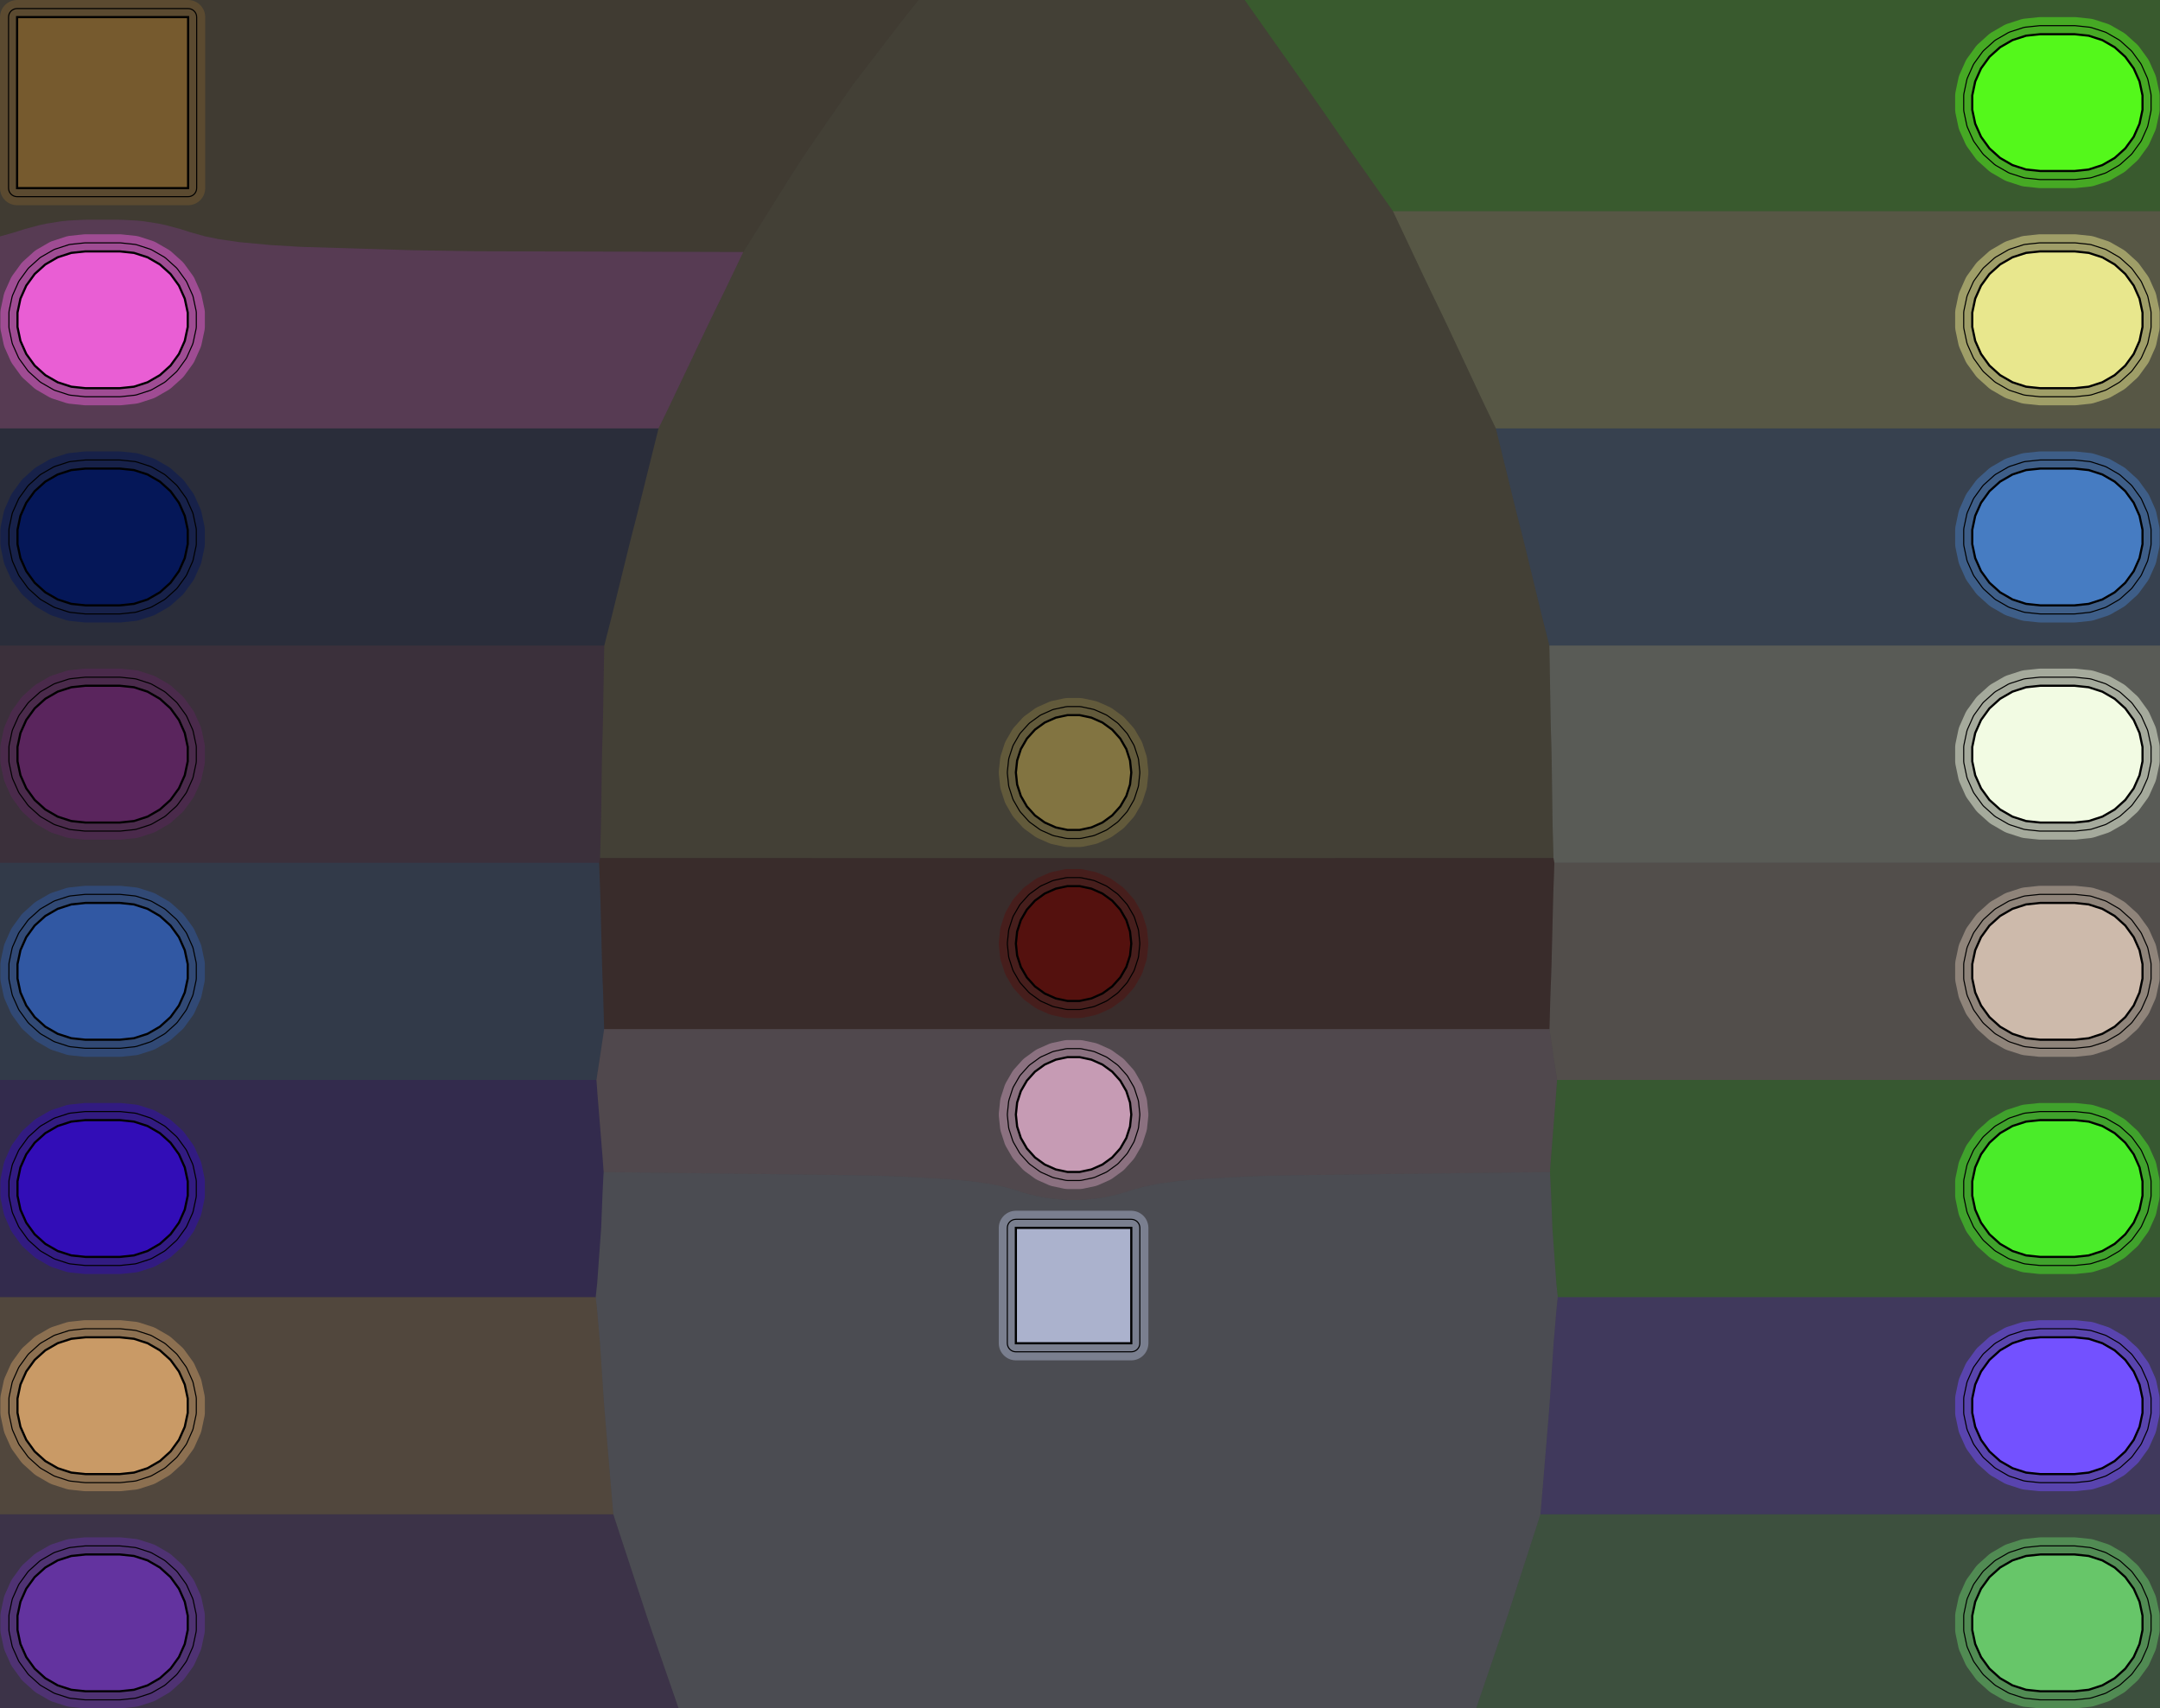 <?xml version="1.0" standalone="no"?>
<!DOCTYPE svg PUBLIC "-//W3C//DTD SVG 1.1//EN"
"http://www.w3.org/Graphics/SVG/1.1/DTD/svg11.dtd">
<!-- original:
<svg width="95.4709" height="75.515" viewBox="0 0 1988.98 1573.23" version="1.1"
-->
<svg width="9547.09" height="7551.5" viewBox="0 0 1988.98 1573.23" version="1.1"
xmlns="http://www.w3.org/2000/svg"
xmlns:xlink="http://www.w3.org/1999/xlink">
<rect x="0" y="0" width="1988.98" height="1573.23" fill="#333333" stroke="none"/>
<g fill-rule="evenodd"><path d="M 1359.28,1573.23 L 1383.88,1501.08 L 1388.27,1487.9 L 1415.67,1403.33 L 1418.48,1394.49 L 1437.49,1394.49 L 1638.23,1394.49 L 1670.55,1394.49 L 1729.83,1394.49 L 1752.25,1394.49 L 1779.86,1394.49 L 1797.6,1394.49 L 1813.42,1394.49 L 1828.62,1394.49 L 1839.36,1394.49 L 1853.19,1394.49 L 1861.6,1394.49 L 1874.84,1394.49 L 1878.74,1394.49 L 1910.24,1394.49 L 1914.14,1394.49 L 1927.39,1394.49 L 1935.79,1394.49 L 1949.63,1394.49 L 1960.36,1394.49 L 1975.56,1394.49 L 1988.98,1394.49 L 1988.98,1573.23 L 1359.28,1573.23 z " style="fill-opacity:0.2;fill:rgb(103,198,105);"/></g>
<g fill-rule="evenodd"><path d="M 1418.48,1394.49 L 1419.33,1384.87 L 1426.26,1301.08 L 1427.24,1287.9 L 1430.59,1237 L 1433.14,1207.02 L 1434.44,1194.49 L 1437.49,1194.49 L 1638.23,1194.49 L 1670.55,1194.49 L 1729.83,1194.49 L 1752.25,1194.49 L 1779.86,1194.49 L 1797.6,1194.49 L 1813.42,1194.49 L 1828.62,1194.49 L 1839.36,1194.49 L 1853.19,1194.49 L 1861.6,1194.49 L 1874.84,1194.49 L 1878.74,1194.49 L 1910.24,1194.49 L 1914.14,1194.49 L 1927.39,1194.49 L 1935.79,1194.49 L 1949.63,1194.49 L 1960.36,1194.49 L 1975.56,1194.49 L 1988.98,1194.49 L 1988.98,1394.49 L 1975.56,1394.49 L 1960.36,1394.49 L 1949.63,1394.49 L 1935.79,1394.49 L 1927.39,1394.49 L 1914.14,1394.49 L 1910.24,1394.49 L 1878.74,1394.49 L 1874.84,1394.49 L 1861.6,1394.49 L 1853.19,1394.49 L 1839.36,1394.49 L 1828.62,1394.49 L 1813.42,1394.49 L 1797.6,1394.49 L 1779.86,1394.49 L 1752.25,1394.49 L 1729.83,1394.49 L 1670.55,1394.49 L 1638.23,1394.49 L 1437.49,1394.49 L 1418.48,1394.49 z " style="fill-opacity:0.2;fill:rgb(115,81,255);"/></g>
<g fill-rule="evenodd"><path d="M 1427.25,1079.28 L 1427.33,1078 L 1428.14,1066.91 L 1432.9,1006.97 L 1433.79,994.488 L 1437.49,994.488 L 1638.23,994.488 L 1670.55,994.488 L 1729.83,994.488 L 1752.25,994.488 L 1779.86,994.488 L 1797.6,994.488 L 1813.42,994.488 L 1828.62,994.488 L 1839.36,994.488 L 1853.19,994.488 L 1861.6,994.488 L 1874.84,994.488 L 1878.74,994.488 L 1910.24,994.488 L 1914.14,994.488 L 1927.39,994.488 L 1935.79,994.488 L 1949.63,994.488 L 1960.36,994.488 L 1975.56,994.488 L 1988.98,994.488 L 1988.98,1194.49 L 1975.56,1194.49 L 1960.36,1194.49 L 1949.63,1194.49 L 1935.79,1194.49 L 1927.39,1194.49 L 1914.14,1194.49 L 1910.24,1194.49 L 1878.74,1194.49 L 1874.84,1194.49 L 1861.6,1194.49 L 1853.19,1194.49 L 1839.36,1194.49 L 1828.62,1194.49 L 1813.42,1194.49 L 1797.6,1194.49 L 1779.86,1194.49 L 1752.25,1194.49 L 1729.83,1194.49 L 1670.55,1194.49 L 1638.23,1194.49 L 1437.49,1194.49 L 1434.44,1194.49 L 1433.14,1181.95 L 1429.48,1130.72 L 1428.35,1101.08 L 1427.73,1087.9 L 1427.25,1079.28 z " style="fill-opacity:0.2;fill:rgb(74,236,41);"/></g>
<g fill-rule="evenodd"><path d="M 1426.78,947.638 L 1427.51,920.542 L 1427.9,909.401 L 1428.24,901.078 L 1428.68,887.898 L 1430.15,828.159 L 1430.5,816.94 L 1430.9,806.551 L 1431.28,794.488 L 1437.49,794.488 L 1638.23,794.488 L 1670.55,794.488 L 1729.83,794.488 L 1752.25,794.488 L 1779.86,794.488 L 1797.6,794.488 L 1813.42,794.488 L 1828.62,794.488 L 1839.36,794.488 L 1853.19,794.488 L 1861.6,794.488 L 1874.84,794.488 L 1878.74,794.488 L 1910.24,794.488 L 1914.14,794.488 L 1927.39,794.488 L 1935.79,794.488 L 1949.63,794.488 L 1960.36,794.488 L 1975.56,794.488 L 1988.98,794.488 L 1988.98,994.488 L 1975.56,994.488 L 1960.36,994.488 L 1949.63,994.488 L 1935.79,994.488 L 1927.39,994.488 L 1914.14,994.488 L 1910.24,994.488 L 1878.74,994.488 L 1874.84,994.488 L 1861.6,994.488 L 1853.19,994.488 L 1839.36,994.488 L 1828.62,994.488 L 1813.42,994.488 L 1797.6,994.488 L 1779.86,994.488 L 1752.25,994.488 L 1729.83,994.488 L 1670.55,994.488 L 1638.23,994.488 L 1437.49,994.488 L 1433.79,994.488 L 1432.41,985.401 L 1431.91,982.212 L 1430.72,974.397 L 1426.78,947.638 z " style="fill-opacity:0.2;fill:rgb(205,186,171);"/></g>
<g fill-rule="evenodd"><path d="M 1426.65,594.488 L 1437.49,594.488 L 1638.23,594.488 L 1670.55,594.488 L 1729.83,594.488 L 1752.25,594.488 L 1779.86,594.488 L 1797.6,594.488 L 1813.42,594.488 L 1828.62,594.488 L 1839.36,594.488 L 1853.19,594.488 L 1861.6,594.488 L 1874.84,594.488 L 1878.74,594.488 L 1910.24,594.488 L 1914.14,594.488 L 1927.39,594.488 L 1935.79,594.488 L 1949.63,594.488 L 1960.36,594.488 L 1975.56,594.488 L 1988.98,594.488 L 1988.98,794.488 L 1975.56,794.488 L 1960.36,794.488 L 1949.63,794.488 L 1935.79,794.488 L 1927.39,794.488 L 1914.14,794.488 L 1910.24,794.488 L 1878.74,794.488 L 1874.84,794.488 L 1861.6,794.488 L 1853.19,794.488 L 1839.36,794.488 L 1828.62,794.488 L 1813.42,794.488 L 1797.6,794.488 L 1779.86,794.488 L 1752.25,794.488 L 1729.83,794.488 L 1670.55,794.488 L 1638.23,794.488 L 1437.49,794.488 L 1431.28,794.488 L 1430.46,790.148 L 1430.28,782.555 L 1429.75,763.351 L 1429.53,752.165 L 1428.84,701.078 L 1428.56,687.898 L 1428.04,670.9 L 1427.78,659.746 L 1426.91,605.709 L 1426.65,594.488 z " style="fill-opacity:0.2;fill:rgb(242,251,227);"/></g>
<g fill-rule="evenodd"><path d="M 1377.38,394.488 L 1437.49,394.488 L 1638.23,394.488 L 1670.55,394.488 L 1729.83,394.488 L 1752.25,394.488 L 1779.86,394.488 L 1797.6,394.488 L 1813.42,394.488 L 1828.62,394.488 L 1839.36,394.488 L 1853.19,394.488 L 1861.6,394.488 L 1874.84,394.488 L 1878.74,394.488 L 1910.24,394.488 L 1914.14,394.488 L 1927.39,394.488 L 1935.79,394.488 L 1949.63,394.488 L 1960.36,394.488 L 1975.56,394.488 L 1988.98,394.488 L 1988.98,594.488 L 1975.56,594.488 L 1960.36,594.488 L 1949.63,594.488 L 1935.79,594.488 L 1927.39,594.488 L 1914.14,594.488 L 1910.24,594.488 L 1878.74,594.488 L 1874.84,594.488 L 1861.6,594.488 L 1853.19,594.488 L 1839.36,594.488 L 1828.62,594.488 L 1813.42,594.488 L 1797.6,594.488 L 1779.86,594.488 L 1752.25,594.488 L 1729.83,594.488 L 1670.55,594.488 L 1638.23,594.488 L 1437.49,594.488 L 1426.65,594.488 L 1424.01,583.881 L 1422.18,576.766 L 1419.48,565.971 L 1403.76,501.078 L 1400.46,487.898 L 1398.64,480.869 L 1395.81,469.667 L 1377.58,395.291 L 1377.38,394.488 z " style="fill-opacity:0.2;fill:rgb(70,124,194);"/></g>
<g fill-rule="evenodd"><path d="M 1146.08,-0 L 1988.98,1.81899e-12 L 1988.98,194.488 L 1975.56,194.488 L 1960.36,194.488 L 1949.63,194.488 L 1935.79,194.488 L 1927.39,194.488 L 1914.14,194.488 L 1910.24,194.488 L 1878.74,194.488 L 1874.84,194.488 L 1861.6,194.488 L 1853.19,194.488 L 1839.36,194.488 L 1828.62,194.488 L 1813.42,194.488 L 1797.6,194.488 L 1779.86,194.488 L 1752.25,194.488 L 1729.83,194.488 L 1670.55,194.488 L 1638.23,194.488 L 1437.49,194.488 L 1373.78,194.488 L 1282.64,194.488 L 1247.1,144.044 L 1239.67,133.389 L 1217.37,101.078 L 1208.17,87.898 L 1146.16,0.118 L 1146.08,-0 z " style="fill-opacity:0.2;fill:rgb(84,248,27);"/></g>
<g fill-rule="evenodd"><path d="M 1282.64,194.488 L 1373.78,194.488 L 1437.49,194.488 L 1638.23,194.488 L 1670.55,194.488 L 1729.83,194.488 L 1752.25,194.488 L 1779.86,194.488 L 1797.6,194.488 L 1813.42,194.488 L 1828.62,194.488 L 1839.36,194.488 L 1853.19,194.488 L 1861.6,194.488 L 1874.84,194.488 L 1878.74,194.488 L 1910.24,194.488 L 1914.14,194.488 L 1927.39,194.488 L 1935.79,194.488 L 1949.63,194.488 L 1960.36,194.488 L 1975.56,194.488 L 1988.98,194.488 L 1988.98,394.488 L 1975.56,394.488 L 1960.36,394.488 L 1949.63,394.488 L 1935.79,394.488 L 1927.39,394.488 L 1914.14,394.488 L 1910.24,394.488 L 1878.74,394.488 L 1874.84,394.488 L 1861.6,394.488 L 1853.19,394.488 L 1839.36,394.488 L 1828.62,394.488 L 1813.42,394.488 L 1797.6,394.488 L 1779.86,394.488 L 1752.25,394.488 L 1729.83,394.488 L 1670.55,394.488 L 1638.23,394.488 L 1437.49,394.488 L 1377.38,394.488 L 1377.05,393.797 L 1368.7,376.523 L 1363.72,366.05 L 1333.3,301.078 L 1327.02,287.898 L 1317.39,268.034 L 1311.94,256.645 L 1282.64,194.488 z " style="fill-opacity:0.2;fill:rgb(232,231,141);"/></g>
<g fill-rule="evenodd"><path d="M 0,1.81899e-12 L 845.75,0 L 843.06,3.389 L 834.097,14.586 L 833.15,15.758 L 784.72,78.817 L 741.268,141.876 L 734.044,152.996 L 721.154,173.238 L 684.437,232.084 L 438.673,231.356 L 379.763,230.425 L 277.111,227.318 L 248.636,225.606 L 219.991,222.912 L 201.319,220.19 L 188.415,217.55 L 174.278,213.562 L 173.223,213.172 L 166.09,210.9 L 152.927,207.374 L 145.933,205.884 L 132.771,203.803 L 126.475,203.14 L 113.303,202.448 L 110.243,202.368 L 78.743,202.368 L 75.682,202.448 L 62.51,203.14 L 56.214,203.803 L 43.052,205.884 L 36.058,207.374 L 22.896,210.9 L 15.743,213.18 L 14.749,213.547 L 0.604,217.539 L 5.86609e-05,217.663 L 0,1.81899e-12 z " style="fill-opacity:0.2;fill:rgb(118,90,46);"/></g>
<g fill-rule="evenodd"><path d="M 0,1573.23 L 0,1394.49 L 13.423,1394.49 L 28.621,1394.49 L 39.357,1394.49 L 53.193,1394.49 L 61.599,1394.49 L 74.844,1394.49 L 78.743,1394.49 L 110.243,1394.49 L 114.141,1394.49 L 127.387,1394.49 L 135.792,1394.49 L 149.628,1394.49 L 160.364,1394.49 L 175.562,1394.49 L 191.48,1394.49 L 209.214,1394.49 L 236.717,1394.49 L 259.139,1394.49 L 318.419,1394.49 L 350.734,1394.49 L 548.692,1394.49 L 564.768,1394.49 L 567.797,1403.89 L 595.439,1487.9 L 599.889,1501.08 L 624.875,1573.23 L 0,1573.23 z " style="fill-opacity:0.2;fill:rgb(99,51,159);"/></g>
<g fill-rule="evenodd"><path d="M 0,1194.49 L 13.423,1194.49 L 28.621,1194.49 L 39.357,1194.49 L 53.193,1194.49 L 61.599,1194.49 L 74.844,1194.49 L 78.743,1194.49 L 110.243,1194.49 L 114.141,1194.49 L 127.387,1194.49 L 135.792,1194.49 L 149.628,1194.49 L 160.364,1194.49 L 175.562,1194.49 L 191.48,1194.49 L 209.214,1194.49 L 236.717,1194.49 L 259.139,1194.49 L 318.419,1194.49 L 350.734,1194.49 L 548.556,1194.49 L 548.559,1194.52 L 549.944,1207.68 L 552.464,1237 L 555.861,1287.9 L 556.855,1301.08 L 563.844,1384.25 L 564.768,1394.49 L 548.692,1394.49 L 350.734,1394.49 L 318.419,1394.49 L 259.139,1394.49 L 236.717,1394.49 L 209.214,1394.49 L 191.48,1394.49 L 175.562,1394.49 L 160.364,1394.49 L 149.628,1394.49 L 135.792,1394.49 L 127.387,1394.49 L 114.141,1394.49 L 110.243,1394.49 L 78.743,1394.49 L 74.844,1394.49 L 61.599,1394.49 L 53.193,1394.49 L 39.357,1394.49 L 28.621,1394.49 L 13.423,1394.49 L 0,1394.49 L 0,1194.49 z " style="fill-opacity:0.2;fill:rgb(201,154,102);"/></g>
<g fill-rule="evenodd"><path d="M 0,994.488 L 13.423,994.488 L 28.621,994.488 L 39.357,994.488 L 53.193,994.488 L 61.599,994.488 L 74.844,994.488 L 78.743,994.488 L 110.243,994.488 L 114.141,994.488 L 127.387,994.488 L 135.792,994.488 L 149.628,994.488 L 160.364,994.488 L 175.562,994.488 L 191.48,994.488 L 209.214,994.488 L 236.717,994.488 L 259.139,994.488 L 318.419,994.488 L 350.734,994.488 L 548.692,994.488 L 549.22,994.488 L 550.169,1007.64 L 554.901,1066.29 L 555.715,1077.39 L 555.845,1079.35 L 555.365,1087.9 L 554.739,1101.08 L 553.587,1130.72 L 549.944,1181.29 L 548.559,1194.46 L 548.556,1194.49 L 350.734,1194.49 L 318.419,1194.49 L 259.139,1194.49 L 236.717,1194.49 L 209.214,1194.49 L 191.48,1194.49 L 175.562,1194.49 L 160.364,1194.49 L 149.628,1194.49 L 135.792,1194.49 L 127.387,1194.49 L 114.141,1194.49 L 110.243,1194.49 L 78.743,1194.49 L 74.844,1194.49 L 61.599,1194.49 L 53.193,1194.49 L 39.357,1194.49 L 28.621,1194.49 L 13.423,1194.49 L 0,1194.49 L 0,994.488 z " style="fill-opacity:0.2;fill:rgb(50,13,183);"/></g>
<g fill-rule="evenodd"><path d="M 0,794.488 L 13.423,794.488 L 28.621,794.488 L 39.357,794.488 L 53.193,794.488 L 61.599,794.488 L 74.844,794.488 L 78.743,794.488 L 110.243,794.488 L 114.141,794.488 L 127.387,794.488 L 135.792,794.488 L 149.628,794.488 L 160.364,794.488 L 175.562,794.488 L 191.48,794.488 L 209.214,794.488 L 236.717,794.488 L 259.139,794.488 L 318.419,794.488 L 350.734,794.488 L 548.692,794.488 L 551.76,794.488 L 552.158,807.213 L 552.566,817.559 L 552.926,828.779 L 554.399,887.898 L 554.842,901.078 L 555.167,908.782 L 555.556,919.923 L 556.322,947.638 L 552.229,975.004 L 551.219,981.562 L 550.515,986.006 L 549.22,994.488 L 548.692,994.488 L 350.734,994.488 L 318.419,994.488 L 259.139,994.488 L 236.717,994.488 L 209.214,994.488 L 191.48,994.488 L 175.562,994.488 L 160.364,994.488 L 149.628,994.488 L 135.792,994.488 L 127.387,994.488 L 114.141,994.488 L 110.243,994.488 L 78.743,994.488 L 74.844,994.488 L 61.599,994.488 L 53.193,994.488 L 39.357,994.488 L 28.621,994.488 L 13.423,994.488 L 0,994.488 L 0,794.488 z " style="fill-opacity:0.2;fill:rgb(49,88,163);"/></g>
<g fill-rule="evenodd"><path d="M 0,594.488 L 13.423,594.488 L 28.621,594.488 L 39.357,594.488 L 53.193,594.488 L 61.599,594.488 L 74.844,594.488 L 78.743,594.488 L 110.243,594.488 L 114.141,594.488 L 127.387,594.488 L 135.792,594.488 L 149.628,594.488 L 160.364,594.488 L 175.562,594.488 L 191.48,594.488 L 209.214,594.488 L 236.717,594.488 L 259.139,594.488 L 318.419,594.488 L 350.734,594.488 L 548.692,594.488 L 556.456,594.488 L 556.175,606.359 L 555.293,660.365 L 555.03,671.519 L 554.525,687.898 L 554.233,701.078 L 553.548,751.544 L 553.316,762.731 L 552.779,781.894 L 552.591,790.148 L 551.76,794.488 L 548.692,794.488 L 350.734,794.488 L 318.419,794.488 L 259.139,794.488 L 236.717,794.488 L 209.214,794.488 L 191.48,794.488 L 175.562,794.488 L 160.364,794.488 L 149.628,794.488 L 135.792,794.488 L 127.387,794.488 L 114.141,794.488 L 110.243,794.488 L 78.743,794.488 L 74.844,794.488 L 61.599,794.488 L 53.193,794.488 L 39.357,794.488 L 28.621,794.488 L 13.423,794.488 L 0,794.488 L 0,594.488 z " style="fill-opacity:0.2;fill:rgb(90,37,93);"/></g>
<g fill-rule="evenodd"><path d="M 0,394.488 L 13.423,394.488 L 28.621,394.488 L 39.357,394.488 L 53.193,394.488 L 61.599,394.488 L 74.844,394.488 L 78.743,394.488 L 110.243,394.488 L 114.141,394.488 L 127.387,394.488 L 135.792,394.488 L 149.628,394.488 L 160.364,394.488 L 175.562,394.488 L 191.48,394.488 L 209.214,394.488 L 236.717,394.488 L 259.139,394.488 L 318.419,394.488 L 350.734,394.488 L 548.692,394.488 L 606.401,394.488 L 606.089,395.741 L 586.896,472.87 L 584.034,484.05 L 583.021,487.898 L 579.666,501.078 L 563.257,567.777 L 560.524,578.56 L 559.293,583.28 L 556.456,594.488 L 548.692,594.488 L 350.734,594.488 L 318.419,594.488 L 259.139,594.488 L 236.717,594.488 L 209.214,594.488 L 191.48,594.488 L 175.562,594.488 L 160.364,594.488 L 149.628,594.488 L 135.792,594.488 L 127.387,594.488 L 114.141,594.488 L 110.243,594.488 L 78.743,594.488 L 74.844,594.488 L 61.599,594.488 L 53.193,594.488 L 39.357,594.488 L 28.621,594.488 L 13.423,594.488 L 0,594.488 L 0,394.488 z " style="fill-opacity:0.2;fill:rgb(5,23,88);"/></g>
<g fill-rule="evenodd"><path d="M 7.71618e-05,217.663 L 0.604,217.539 L 14.749,213.547 L 15.743,213.18 L 22.896,210.9 L 36.058,207.374 L 43.052,205.884 L 56.214,203.803 L 62.51,203.14 L 75.682,202.448 L 78.743,202.368 L 110.243,202.368 L 113.303,202.448 L 126.475,203.14 L 132.771,203.803 L 145.933,205.884 L 152.927,207.374 L 166.09,210.9 L 173.223,213.172 L 174.278,213.562 L 188.415,217.55 L 201.319,220.19 L 219.991,222.912 L 248.636,225.606 L 277.111,227.318 L 379.763,230.425 L 438.673,231.356 L 684.437,232.084 L 669.723,262.842 L 664.229,274.163 L 657.469,287.898 L 651.092,301.078 L 618.18,370.316 L 613.144,380.742 L 606.928,393.414 L 606.401,394.488 L 548.692,394.488 L 350.734,394.488 L 318.419,394.488 L 259.139,394.488 L 236.717,394.488 L 209.214,394.488 L 191.48,394.488 L 175.562,394.488 L 160.364,394.488 L 149.628,394.488 L 135.792,394.488 L 127.387,394.488 L 114.141,394.488 L 110.243,394.488 L 78.743,394.488 L 74.844,394.488 L 61.599,394.488 L 53.193,394.488 L 39.357,394.488 L 28.621,394.488 L 13.423,394.488 L 0,394.488 L 7.71618e-05,217.663 z " style="fill-opacity:0.2;fill:rgb(233,94,212);"/></g>
<g fill-rule="evenodd"><path d="M 548.556,1194.49 L 548.559,1194.46 L 549.944,1181.29 L 553.587,1130.72 L 554.739,1101.08 L 555.365,1087.9 L 555.845,1079.35 L 797.895,1082.36 L 830.625,1083.43 L 874.517,1085.86 L 893.602,1087.66 L 909.743,1089.9 L 923.323,1092.63 L 931.91,1094.96 L 935.443,1096.01 L 943.064,1098.48 L 949.615,1100.24 L 960.735,1102.6 L 966.48,1103.52 L 977.585,1104.69 L 983.023,1104.98 L 994.143,1104.98 L 999.58,1104.69 L 1010.69,1103.52 L 1016.43,1102.6 L 1027.55,1100.24 L 1034.1,1098.48 L 1041.72,1096.01 L 1045.26,1094.96 L 1053.84,1092.63 L 1067.42,1089.9 L 1083.56,1087.66 L 1102.65,1085.86 L 1146.54,1083.43 L 1179.27,1082.36 L 1427.25,1079.28 L 1427.73,1087.9 L 1428.35,1101.08 L 1429.48,1130.72 L 1433.14,1181.95 L 1434.44,1194.49 L 1433.14,1207.02 L 1430.59,1237 L 1427.24,1287.9 L 1426.26,1301.08 L 1419.33,1384.87 L 1418.48,1394.49 L 1415.67,1403.33 L 1388.27,1487.9 L 1383.88,1501.08 L 1359.28,1573.23 L 624.875,1573.23 L 599.889,1501.08 L 595.439,1487.9 L 567.797,1403.89 L 564.768,1394.49 L 563.844,1384.25 L 556.855,1301.08 L 555.861,1287.9 L 552.464,1237 L 549.944,1207.68 L 548.559,1194.52 L 548.556,1194.49 z " style="fill-opacity:0.2;fill:rgb(171,178,205);"/></g>
<g fill-rule="evenodd"><path d="M 549.22,994.488 L 550.515,986.006 L 551.219,981.562 L 552.229,975.004 L 556.322,947.638 L 727.626,947.638 L 763.652,947.638 L 841.193,947.638 L 863.397,947.638 L 892.847,947.638 L 909.458,947.638 L 924.532,947.638 L 938.246,947.638 L 947.446,947.638 L 959.617,947.638 L 966.138,947.638 L 977.494,947.638 L 983.023,947.638 L 994.143,947.638 L 999.671,947.638 L 1011.03,947.638 L 1017.55,947.638 L 1029.72,947.638 L 1038.92,947.638 L 1052.63,947.638 L 1067.71,947.638 L 1084.32,947.638 L 1113.77,947.638 L 1135.97,947.638 L 1213.51,947.638 L 1249.54,947.638 L 1426.78,947.638 L 1430.72,974.397 L 1431.91,982.212 L 1432.41,985.401 L 1433.79,994.488 L 1432.9,1006.97 L 1428.14,1066.91 L 1427.33,1078 L 1427.25,1079.28 L 1179.27,1082.36 L 1146.54,1083.43 L 1102.65,1085.86 L 1083.56,1087.66 L 1067.42,1089.9 L 1053.84,1092.63 L 1045.26,1094.96 L 1041.72,1096.01 L 1034.1,1098.48 L 1027.55,1100.24 L 1016.43,1102.6 L 1010.69,1103.52 L 999.58,1104.69 L 994.143,1104.98 L 983.023,1104.98 L 977.585,1104.69 L 966.48,1103.52 L 960.735,1102.6 L 949.615,1100.24 L 943.064,1098.48 L 935.443,1096.01 L 931.91,1094.96 L 923.323,1092.63 L 909.743,1089.9 L 893.602,1087.66 L 874.517,1085.86 L 830.625,1083.43 L 797.895,1082.36 L 555.845,1079.35 L 555.715,1077.39 L 554.901,1066.29 L 550.169,1007.64 L 549.22,994.488 z " style="fill-opacity:0.2;fill:rgb(198,155,180);"/></g>
<g fill-rule="evenodd"><path d="M 551.76,794.488 L 552.591,790.148 L 727.199,790.148 L 727.595,790.148 L 763.318,790.158 L 763.652,790.158 L 841.193,790.158 L 863.397,790.158 L 892.847,790.158 L 909.458,790.158 L 924.532,790.158 L 938.246,790.158 L 947.446,790.158 L 959.617,790.158 L 966.138,790.158 L 977.494,790.158 L 983.023,790.158 L 994.143,790.158 L 999.671,790.158 L 1011.03,790.158 L 1017.55,790.158 L 1029.72,790.158 L 1038.92,790.158 L 1052.63,790.158 L 1067.71,790.158 L 1084.32,790.158 L 1113.77,790.158 L 1135.97,790.158 L 1213.51,790.158 L 1213.85,790.158 L 1249.57,790.148 L 1249.97,790.148 L 1430.46,790.148 L 1431.28,794.488 L 1430.9,806.551 L 1430.5,816.94 L 1430.15,828.159 L 1428.68,887.898 L 1428.24,901.078 L 1427.9,909.401 L 1427.51,920.542 L 1426.78,947.638 L 1249.54,947.638 L 1213.51,947.638 L 1135.97,947.638 L 1113.77,947.638 L 1084.32,947.638 L 1067.71,947.638 L 1052.63,947.638 L 1038.92,947.638 L 1029.72,947.638 L 1017.55,947.638 L 1011.03,947.638 L 999.671,947.638 L 994.143,947.638 L 983.023,947.638 L 977.494,947.638 L 966.138,947.638 L 959.617,947.638 L 947.446,947.638 L 938.246,947.638 L 924.532,947.638 L 909.458,947.638 L 892.847,947.638 L 863.397,947.638 L 841.193,947.638 L 763.652,947.638 L 727.626,947.638 L 556.322,947.638 L 555.556,919.923 L 555.167,908.782 L 554.842,901.078 L 554.399,887.898 L 552.926,828.779 L 552.566,817.559 L 552.158,807.213 L 551.76,794.488 z " style="fill-opacity:0.2;fill:rgb(84,17,14);"/></g>
<g fill-rule="evenodd"><path d="M 552.591,790.148 L 552.779,781.894 L 553.316,762.731 L 553.548,751.544 L 554.233,701.078 L 554.525,687.898 L 555.03,671.519 L 555.293,660.365 L 556.175,606.359 L 556.456,594.488 L 559.293,583.28 L 560.524,578.56 L 563.257,567.777 L 579.666,501.078 L 583.021,487.898 L 584.034,484.05 L 586.896,472.87 L 606.089,395.741 L 606.401,394.488 L 606.928,393.414 L 613.144,380.742 L 618.18,370.316 L 651.092,301.078 L 657.469,287.898 L 664.229,274.163 L 669.723,262.842 L 684.437,232.084 L 721.154,173.238 L 734.044,152.996 L 741.268,141.876 L 784.72,78.817 L 833.15,15.758 L 834.097,14.586 L 843.06,3.389 L 845.751,-3.07499e-06 L 1146.08,2.73448e-05 L 1146.16,0.118 L 1208.17,87.898 L 1217.37,101.078 L 1239.67,133.389 L 1247.1,144.044 L 1282.64,194.488 L 1311.94,256.645 L 1317.39,268.034 L 1327.02,287.898 L 1333.3,301.078 L 1363.72,366.05 L 1368.7,376.523 L 1377.05,393.797 L 1377.38,394.488 L 1377.58,395.291 L 1395.81,469.667 L 1398.64,480.869 L 1400.46,487.898 L 1403.76,501.078 L 1419.48,565.971 L 1422.18,576.766 L 1424.01,583.881 L 1426.65,594.488 L 1426.91,605.709 L 1427.78,659.746 L 1428.04,670.9 L 1428.56,687.898 L 1428.84,701.078 L 1429.53,752.165 L 1429.75,763.351 L 1430.28,782.555 L 1430.46,790.148 L 1249.97,790.148 L 1249.57,790.148 L 1213.85,790.158 L 1213.51,790.158 L 1135.97,790.158 L 1113.77,790.158 L 1084.32,790.158 L 1067.71,790.158 L 1052.63,790.158 L 1038.92,790.158 L 1029.72,790.158 L 1017.55,790.158 L 1011.03,790.158 L 999.671,790.158 L 994.143,790.158 L 983.023,790.158 L 977.494,790.158 L 966.138,790.158 L 959.617,790.158 L 947.446,790.158 L 938.246,790.158 L 924.532,790.158 L 909.458,790.158 L 892.847,790.158 L 863.397,790.158 L 841.193,790.158 L 763.652,790.158 L 763.318,790.158 L 727.595,790.148 L 727.199,790.148 L 552.591,790.148 z " style="fill-opacity:0.2;fill:rgb(130,116,65);"/></g>
<polyline points="1808.23,1501.08 1808.4,1502.7 1811.12,1515.58 1811.63,1517.16 1816.99,1529.18 1817.81,1530.6 1825.55,1541.26 1826.65,1542.49 1836.45,1551.31 1837.78,1552.28 1849.18,1558.86 1850.69,1559.53 1863.21,1563.59 1864.82,1563.93 1877.92,1565.31 1878.74,1565.35 1910.24,1565.35 1911.07,1565.31 1924.17,1563.93 1925.77,1563.59 1938.29,1559.53 1939.8,1558.86 1951.2,1552.28 1952.53,1551.3 1962.31,1542.48 1963.41,1541.26 1971.15,1530.6 1971.97,1529.18 1977.33,1517.16 1977.84,1515.6 1980.58,1502.72 1980.76,1501.08 1980.76,1487.9 1980.58,1486.26 1977.84,1473.38 1977.33,1471.81 1971.97,1459.79 1971.15,1458.37 1963.41,1447.71 1962.31,1446.49 1952.53,1437.67 1951.2,1436.7 1939.8,1430.12 1938.29,1429.45 1925.77,1425.39 1924.17,1425.05 1911.07,1423.67 1910.24,1423.62 1878.74,1423.62 1877.92,1423.67 1864.82,1425.05 1863.21,1425.39 1850.69,1429.45 1849.18,1430.12 1837.78,1436.7 1836.45,1437.66 1826.65,1446.48 1825.55,1447.71 1817.81,1458.37 1816.99,1459.79 1811.63,1471.81 1811.12,1473.39 1808.4,1486.27 1808.23,1487.9 1808.23,1501.08" style="stroke:rgb(103,198,105);stroke-width:15.748;fill:none;stroke-opacity:0.5;stroke-linecap:round;stroke-linejoin:round;;fill:none"/>
<polyline points="1808.23,1501.08 1808.4,1502.7 1811.12,1515.58 1811.63,1517.16 1816.99,1529.18 1817.81,1530.6 1825.55,1541.26 1826.65,1542.49 1836.45,1551.31 1837.78,1552.28 1849.18,1558.86 1850.69,1559.53 1863.21,1563.59 1864.82,1563.93 1877.92,1565.31 1878.74,1565.35 1910.24,1565.35 1911.07,1565.31 1924.17,1563.93 1925.77,1563.59 1938.29,1559.53 1939.8,1558.86 1951.2,1552.28 1952.53,1551.3 1962.31,1542.48 1963.41,1541.26 1971.15,1530.6 1971.97,1529.18 1977.33,1517.16 1977.84,1515.6 1980.58,1502.72 1980.76,1501.08 1980.76,1487.9 1980.58,1486.26 1977.84,1473.38 1977.33,1471.81 1971.97,1459.79 1971.15,1458.37 1963.41,1447.71 1962.31,1446.49 1952.53,1437.67 1951.2,1436.7 1939.8,1430.12 1938.29,1429.45 1925.77,1425.39 1924.17,1425.05 1911.07,1423.67 1910.24,1423.62 1878.74,1423.62 1877.92,1423.67 1864.82,1425.05 1863.21,1425.39 1850.69,1429.45 1849.18,1430.12 1837.78,1436.7 1836.45,1437.66 1826.65,1446.48 1825.55,1447.71 1817.81,1458.37 1816.99,1459.79 1811.63,1471.81 1811.12,1473.39 1808.4,1486.27 1808.23,1487.9 1808.23,1501.08" style="stroke:rgb(0,0,0);stroke-width:1px;fill:none;stroke-opacity:1;stroke-linecap:round;stroke-linejoin:round;;fill:none"/>
<polyline points="1808.23,1301.08 1808.4,1302.7 1811.12,1315.58 1811.63,1317.16 1816.99,1329.18 1817.81,1330.6 1825.55,1341.26 1826.65,1342.49 1836.45,1351.31 1837.78,1352.28 1849.18,1358.86 1850.69,1359.53 1863.21,1363.59 1864.82,1363.93 1877.92,1365.31 1878.74,1365.35 1910.24,1365.35 1911.07,1365.31 1924.17,1363.93 1925.77,1363.59 1938.29,1359.53 1939.8,1358.86 1951.2,1352.28 1952.53,1351.3 1962.31,1342.48 1963.41,1341.26 1971.15,1330.6 1971.97,1329.18 1977.33,1317.16 1977.84,1315.6 1980.58,1302.72 1980.76,1301.08 1980.76,1287.9 1980.58,1286.26 1977.84,1273.38 1977.33,1271.81 1971.97,1259.79 1971.15,1258.37 1963.41,1247.71 1962.31,1246.49 1952.53,1237.67 1951.2,1236.7 1939.8,1230.12 1938.29,1229.45 1925.77,1225.39 1924.17,1225.05 1911.07,1223.67 1910.24,1223.62 1878.74,1223.62 1877.92,1223.67 1864.82,1225.05 1863.21,1225.39 1850.69,1229.45 1849.18,1230.12 1837.78,1236.7 1836.45,1237.66 1826.65,1246.48 1825.55,1247.71 1817.81,1258.37 1816.99,1259.79 1811.63,1271.81 1811.12,1273.39 1808.4,1286.27 1808.23,1287.9 1808.23,1301.08" style="stroke:rgb(115,81,255);stroke-width:15.748;fill:none;stroke-opacity:0.5;stroke-linecap:round;stroke-linejoin:round;;fill:none"/>
<polyline points="1808.23,1301.08 1808.4,1302.7 1811.12,1315.58 1811.63,1317.16 1816.99,1329.18 1817.81,1330.6 1825.55,1341.26 1826.65,1342.49 1836.45,1351.31 1837.78,1352.28 1849.18,1358.86 1850.69,1359.53 1863.21,1363.59 1864.82,1363.93 1877.92,1365.31 1878.74,1365.35 1910.24,1365.35 1911.07,1365.31 1924.17,1363.93 1925.77,1363.59 1938.29,1359.53 1939.8,1358.86 1951.2,1352.28 1952.53,1351.3 1962.31,1342.48 1963.41,1341.26 1971.15,1330.6 1971.97,1329.18 1977.33,1317.16 1977.84,1315.6 1980.58,1302.72 1980.76,1301.08 1980.76,1287.9 1980.58,1286.26 1977.84,1273.38 1977.33,1271.81 1971.97,1259.79 1971.15,1258.37 1963.41,1247.71 1962.31,1246.49 1952.53,1237.67 1951.2,1236.7 1939.8,1230.12 1938.29,1229.45 1925.77,1225.39 1924.17,1225.05 1911.07,1223.67 1910.24,1223.62 1878.74,1223.62 1877.92,1223.67 1864.82,1225.05 1863.21,1225.39 1850.69,1229.45 1849.18,1230.12 1837.78,1236.7 1836.45,1237.66 1826.65,1246.48 1825.55,1247.71 1817.81,1258.37 1816.99,1259.79 1811.63,1271.81 1811.12,1273.39 1808.4,1286.27 1808.23,1287.9 1808.23,1301.08" style="stroke:rgb(0,0,0);stroke-width:1px;fill:none;stroke-opacity:1;stroke-linecap:round;stroke-linejoin:round;;fill:none"/>
<polyline points="1808.23,1101.08 1808.4,1102.7 1811.12,1115.58 1811.63,1117.16 1816.99,1129.18 1817.81,1130.6 1825.55,1141.26 1826.65,1142.49 1836.45,1151.31 1837.78,1152.28 1849.18,1158.86 1850.69,1159.53 1863.21,1163.59 1864.82,1163.93 1877.92,1165.31 1878.74,1165.35 1910.24,1165.35 1911.07,1165.31 1924.17,1163.93 1925.77,1163.59 1938.29,1159.53 1939.8,1158.86 1951.2,1152.28 1952.53,1151.3 1962.31,1142.48 1963.41,1141.26 1971.15,1130.6 1971.97,1129.18 1977.33,1117.16 1977.84,1115.6 1980.58,1102.72 1980.76,1101.08 1980.76,1087.9 1980.58,1086.26 1977.84,1073.38 1977.33,1071.81 1971.97,1059.79 1971.15,1058.37 1963.41,1047.71 1962.31,1046.49 1952.53,1037.67 1951.2,1036.7 1939.8,1030.12 1938.29,1029.45 1925.77,1025.39 1924.17,1025.05 1911.07,1023.67 1910.24,1023.62 1878.74,1023.62 1877.92,1023.67 1864.82,1025.05 1863.21,1025.39 1850.69,1029.45 1849.18,1030.12 1837.78,1036.7 1836.45,1037.66 1826.65,1046.48 1825.55,1047.71 1817.81,1058.37 1816.99,1059.79 1811.63,1071.81 1811.12,1073.39 1808.4,1086.27 1808.23,1087.9 1808.23,1101.08" style="stroke:rgb(74,236,41);stroke-width:15.748;fill:none;stroke-opacity:0.5;stroke-linecap:round;stroke-linejoin:round;;fill:none"/>
<polyline points="1808.23,1101.08 1808.4,1102.7 1811.12,1115.58 1811.63,1117.16 1816.99,1129.18 1817.81,1130.6 1825.55,1141.26 1826.65,1142.49 1836.45,1151.31 1837.78,1152.28 1849.18,1158.86 1850.69,1159.53 1863.21,1163.59 1864.82,1163.93 1877.92,1165.31 1878.74,1165.35 1910.24,1165.35 1911.07,1165.31 1924.17,1163.93 1925.77,1163.59 1938.29,1159.53 1939.8,1158.86 1951.2,1152.28 1952.53,1151.3 1962.31,1142.48 1963.41,1141.26 1971.15,1130.6 1971.97,1129.18 1977.33,1117.16 1977.84,1115.6 1980.58,1102.72 1980.76,1101.08 1980.76,1087.9 1980.58,1086.26 1977.84,1073.38 1977.33,1071.81 1971.97,1059.79 1971.15,1058.37 1963.41,1047.71 1962.31,1046.49 1952.53,1037.67 1951.2,1036.7 1939.8,1030.12 1938.29,1029.45 1925.77,1025.39 1924.17,1025.05 1911.07,1023.67 1910.24,1023.62 1878.74,1023.62 1877.92,1023.67 1864.82,1025.05 1863.21,1025.39 1850.69,1029.45 1849.18,1030.12 1837.78,1036.7 1836.45,1037.66 1826.65,1046.48 1825.55,1047.71 1817.81,1058.37 1816.99,1059.79 1811.63,1071.81 1811.12,1073.39 1808.4,1086.27 1808.23,1087.9 1808.23,1101.08" style="stroke:rgb(0,0,0);stroke-width:1px;fill:none;stroke-opacity:1;stroke-linecap:round;stroke-linejoin:round;;fill:none"/>
<polyline points="1808.23,901.078 1808.4,902.704 1811.12,915.584 1811.63,917.164 1816.99,929.184 1817.81,930.604 1825.55,941.264 1826.65,942.49 1836.45,951.31 1837.78,952.276 1849.18,958.856 1850.69,959.528 1863.21,963.588 1864.82,963.928 1877.92,965.308 1878.74,965.352 1910.24,965.352 1911.07,965.308 1924.17,963.928 1925.77,963.588 1938.29,959.528 1939.8,958.856 1951.2,952.276 1952.53,951.304 1962.31,942.484 1963.41,941.264 1971.15,930.604 1971.97,929.184 1977.33,917.164 1977.84,915.596 1980.58,902.716 1980.76,901.078 1980.76,887.898 1980.58,886.258 1977.84,873.378 1977.33,871.81 1971.97,859.79 1971.15,858.37 1963.41,847.71 1962.31,846.49 1952.53,837.67 1951.2,836.698 1939.8,830.118 1938.29,829.446 1925.77,825.386 1924.17,825.046 1911.07,823.666 1910.24,823.622 1878.74,823.622 1877.92,823.666 1864.82,825.046 1863.21,825.386 1850.69,829.446 1849.18,830.118 1837.78,836.698 1836.45,837.664 1826.65,846.484 1825.55,847.71 1817.81,858.37 1816.99,859.79 1811.63,871.81 1811.12,873.39 1808.4,886.27 1808.23,887.898 1808.23,901.078" style="stroke:rgb(205,186,171);stroke-width:15.748;fill:none;stroke-opacity:0.5;stroke-linecap:round;stroke-linejoin:round;;fill:none"/>
<polyline points="1808.23,901.078 1808.4,902.704 1811.12,915.584 1811.63,917.164 1816.99,929.184 1817.81,930.604 1825.55,941.264 1826.65,942.49 1836.45,951.31 1837.78,952.276 1849.18,958.856 1850.69,959.528 1863.21,963.588 1864.82,963.928 1877.92,965.308 1878.74,965.352 1910.24,965.352 1911.07,965.308 1924.17,963.928 1925.77,963.588 1938.29,959.528 1939.8,958.856 1951.2,952.276 1952.53,951.304 1962.31,942.484 1963.41,941.264 1971.15,930.604 1971.97,929.184 1977.33,917.164 1977.84,915.596 1980.58,902.716 1980.76,901.078 1980.76,887.898 1980.58,886.258 1977.84,873.378 1977.33,871.81 1971.97,859.79 1971.15,858.37 1963.41,847.71 1962.31,846.49 1952.53,837.67 1951.2,836.698 1939.8,830.118 1938.29,829.446 1925.77,825.386 1924.17,825.046 1911.07,823.666 1910.24,823.622 1878.74,823.622 1877.92,823.666 1864.82,825.046 1863.21,825.386 1850.69,829.446 1849.18,830.118 1837.78,836.698 1836.45,837.664 1826.65,846.484 1825.55,847.71 1817.81,858.37 1816.99,859.79 1811.63,871.81 1811.12,873.39 1808.4,886.27 1808.23,887.898 1808.23,901.078" style="stroke:rgb(0,0,0);stroke-width:1px;fill:none;stroke-opacity:1;stroke-linecap:round;stroke-linejoin:round;;fill:none"/>
<polyline points="1808.23,701.078 1808.4,702.704 1811.12,715.584 1811.63,717.164 1816.99,729.184 1817.81,730.604 1825.55,741.264 1826.65,742.49 1836.45,751.31 1837.78,752.276 1849.18,758.856 1850.69,759.528 1863.21,763.588 1864.82,763.928 1877.92,765.308 1878.74,765.352 1910.24,765.352 1911.07,765.308 1924.17,763.928 1925.77,763.588 1938.29,759.528 1939.8,758.856 1951.2,752.276 1952.53,751.304 1962.31,742.484 1963.41,741.264 1971.15,730.604 1971.97,729.184 1977.33,717.164 1977.84,715.596 1980.58,702.716 1980.76,701.078 1980.76,687.898 1980.58,686.258 1977.84,673.378 1977.33,671.81 1971.97,659.79 1971.15,658.37 1963.41,647.71 1962.31,646.49 1952.53,637.67 1951.2,636.698 1939.8,630.118 1938.29,629.446 1925.77,625.386 1924.17,625.046 1911.07,623.666 1910.24,623.622 1878.74,623.622 1877.92,623.666 1864.82,625.046 1863.21,625.386 1850.69,629.446 1849.18,630.118 1837.78,636.698 1836.45,637.664 1826.65,646.484 1825.55,647.71 1817.81,658.37 1816.99,659.79 1811.63,671.81 1811.12,673.39 1808.4,686.27 1808.23,687.898 1808.23,701.078" style="stroke:rgb(242,251,227);stroke-width:15.748;fill:none;stroke-opacity:0.5;stroke-linecap:round;stroke-linejoin:round;;fill:none"/>
<polyline points="1808.23,701.078 1808.4,702.704 1811.12,715.584 1811.63,717.164 1816.99,729.184 1817.81,730.604 1825.55,741.264 1826.65,742.49 1836.45,751.31 1837.78,752.276 1849.18,758.856 1850.69,759.528 1863.21,763.588 1864.82,763.928 1877.92,765.308 1878.74,765.352 1910.24,765.352 1911.07,765.308 1924.17,763.928 1925.77,763.588 1938.29,759.528 1939.8,758.856 1951.2,752.276 1952.53,751.304 1962.31,742.484 1963.41,741.264 1971.15,730.604 1971.97,729.184 1977.33,717.164 1977.84,715.596 1980.58,702.716 1980.76,701.078 1980.76,687.898 1980.58,686.258 1977.84,673.378 1977.33,671.81 1971.97,659.79 1971.15,658.37 1963.41,647.71 1962.31,646.49 1952.53,637.67 1951.2,636.698 1939.8,630.118 1938.29,629.446 1925.77,625.386 1924.17,625.046 1911.07,623.666 1910.24,623.622 1878.74,623.622 1877.92,623.666 1864.82,625.046 1863.21,625.386 1850.69,629.446 1849.18,630.118 1837.78,636.698 1836.45,637.664 1826.65,646.484 1825.55,647.71 1817.81,658.37 1816.99,659.79 1811.63,671.81 1811.12,673.39 1808.4,686.27 1808.23,687.898 1808.23,701.078" style="stroke:rgb(0,0,0);stroke-width:1px;fill:none;stroke-opacity:1;stroke-linecap:round;stroke-linejoin:round;;fill:none"/>
<polyline points="1808.23,501.078 1808.4,502.704 1811.12,515.584 1811.63,517.164 1816.99,529.184 1817.81,530.604 1825.55,541.264 1826.65,542.49 1836.45,551.31 1837.78,552.276 1849.18,558.856 1850.69,559.528 1863.21,563.588 1864.82,563.928 1877.92,565.308 1878.74,565.352 1910.24,565.352 1911.07,565.308 1924.17,563.928 1925.77,563.588 1938.29,559.528 1939.8,558.856 1951.2,552.276 1952.53,551.304 1962.31,542.484 1963.41,541.264 1971.15,530.604 1971.97,529.184 1977.33,517.164 1977.84,515.596 1980.58,502.716 1980.76,501.078 1980.76,487.898 1980.58,486.258 1977.84,473.378 1977.33,471.81 1971.97,459.79 1971.15,458.37 1963.41,447.71 1962.31,446.49 1952.53,437.67 1951.2,436.698 1939.8,430.118 1938.29,429.446 1925.77,425.386 1924.17,425.046 1911.07,423.666 1910.24,423.622 1878.74,423.622 1877.92,423.666 1864.82,425.046 1863.21,425.386 1850.69,429.446 1849.18,430.118 1837.78,436.698 1836.45,437.664 1826.65,446.484 1825.55,447.71 1817.81,458.37 1816.99,459.79 1811.63,471.81 1811.12,473.39 1808.4,486.27 1808.23,487.898 1808.23,501.078" style="stroke:rgb(70,124,194);stroke-width:15.748;fill:none;stroke-opacity:0.5;stroke-linecap:round;stroke-linejoin:round;;fill:none"/>
<polyline points="1808.23,501.078 1808.4,502.704 1811.12,515.584 1811.63,517.164 1816.99,529.184 1817.81,530.604 1825.55,541.264 1826.65,542.49 1836.45,551.31 1837.78,552.276 1849.18,558.856 1850.69,559.528 1863.21,563.588 1864.82,563.928 1877.92,565.308 1878.74,565.352 1910.24,565.352 1911.07,565.308 1924.17,563.928 1925.77,563.588 1938.29,559.528 1939.8,558.856 1951.2,552.276 1952.53,551.304 1962.31,542.484 1963.41,541.264 1971.15,530.604 1971.97,529.184 1977.33,517.164 1977.84,515.596 1980.58,502.716 1980.76,501.078 1980.76,487.898 1980.58,486.258 1977.84,473.378 1977.33,471.81 1971.97,459.79 1971.15,458.37 1963.41,447.71 1962.31,446.49 1952.53,437.67 1951.2,436.698 1939.8,430.118 1938.29,429.446 1925.77,425.386 1924.17,425.046 1911.07,423.666 1910.24,423.622 1878.74,423.622 1877.92,423.666 1864.82,425.046 1863.21,425.386 1850.69,429.446 1849.18,430.118 1837.78,436.698 1836.45,437.664 1826.65,446.484 1825.55,447.71 1817.81,458.37 1816.99,459.79 1811.63,471.81 1811.12,473.39 1808.4,486.27 1808.23,487.898 1808.23,501.078" style="stroke:rgb(0,0,0);stroke-width:1px;fill:none;stroke-opacity:1;stroke-linecap:round;stroke-linejoin:round;;fill:none"/>
<polyline points="1808.23,101.078 1808.4,102.704 1811.12,115.584 1811.63,117.164 1816.99,129.184 1817.81,130.604 1825.55,141.264 1826.65,142.49 1836.45,151.31 1837.78,152.276 1849.18,158.856 1850.69,159.528 1863.21,163.588 1864.82,163.928 1877.92,165.308 1878.74,165.352 1910.24,165.352 1911.07,165.308 1924.17,163.928 1925.77,163.588 1938.29,159.528 1939.8,158.856 1951.2,152.276 1952.53,151.304 1962.31,142.484 1963.41,141.264 1971.15,130.604 1971.97,129.184 1977.33,117.164 1977.84,115.596 1980.58,102.716 1980.76,101.078 1980.76,87.898 1980.58,86.258 1977.84,73.378 1977.33,71.81 1971.97,59.79 1971.15,58.37 1963.41,47.71 1962.31,46.49 1952.53,37.67 1951.2,36.698 1939.8,30.118 1938.29,29.446 1925.77,25.386 1924.17,25.046 1911.07,23.666 1910.24,23.622 1878.74,23.622 1877.92,23.666 1864.82,25.046 1863.21,25.386 1850.69,29.446 1849.18,30.118 1837.78,36.698 1836.45,37.664 1826.65,46.484 1825.55,47.71 1817.81,58.37 1816.99,59.79 1811.63,71.81 1811.12,73.39 1808.4,86.27 1808.23,87.898 1808.23,101.078" style="stroke:rgb(84,248,27);stroke-width:15.748;fill:none;stroke-opacity:0.5;stroke-linecap:round;stroke-linejoin:round;;fill:none"/>
<polyline points="1808.23,101.078 1808.4,102.704 1811.12,115.584 1811.63,117.164 1816.99,129.184 1817.81,130.604 1825.55,141.264 1826.65,142.49 1836.45,151.31 1837.78,152.276 1849.18,158.856 1850.69,159.528 1863.21,163.588 1864.82,163.928 1877.92,165.308 1878.74,165.352 1910.24,165.352 1911.07,165.308 1924.17,163.928 1925.77,163.588 1938.29,159.528 1939.8,158.856 1951.2,152.276 1952.53,151.304 1962.31,142.484 1963.41,141.264 1971.15,130.604 1971.97,129.184 1977.33,117.164 1977.84,115.596 1980.58,102.716 1980.76,101.078 1980.76,87.898 1980.58,86.258 1977.84,73.378 1977.33,71.81 1971.97,59.79 1971.15,58.37 1963.41,47.71 1962.31,46.49 1952.53,37.67 1951.2,36.698 1939.8,30.118 1938.29,29.446 1925.77,25.386 1924.17,25.046 1911.07,23.666 1910.24,23.622 1878.74,23.622 1877.92,23.666 1864.82,25.046 1863.21,25.386 1850.69,29.446 1849.18,30.118 1837.78,36.698 1836.45,37.664 1826.65,46.484 1825.55,47.71 1817.81,58.37 1816.99,59.79 1811.63,71.81 1811.12,73.39 1808.4,86.27 1808.23,87.898 1808.23,101.078" style="stroke:rgb(0,0,0);stroke-width:1px;fill:none;stroke-opacity:1;stroke-linecap:round;stroke-linejoin:round;;fill:none"/>
<polyline points="1808.23,301.078 1808.4,302.704 1811.12,315.584 1811.63,317.164 1816.99,329.184 1817.81,330.604 1825.55,341.264 1826.65,342.49 1836.45,351.31 1837.78,352.276 1849.18,358.856 1850.69,359.528 1863.21,363.588 1864.82,363.928 1877.92,365.308 1878.74,365.352 1910.24,365.352 1911.07,365.308 1924.17,363.928 1925.77,363.588 1938.29,359.528 1939.8,358.856 1951.2,352.276 1952.53,351.304 1962.31,342.484 1963.41,341.264 1971.15,330.604 1971.97,329.184 1977.33,317.164 1977.84,315.596 1980.58,302.716 1980.76,301.078 1980.76,287.898 1980.58,286.258 1977.84,273.378 1977.33,271.81 1971.97,259.79 1971.15,258.37 1963.41,247.71 1962.31,246.49 1952.53,237.67 1951.2,236.698 1939.8,230.118 1938.29,229.446 1925.77,225.386 1924.17,225.046 1911.07,223.666 1910.24,223.622 1878.74,223.622 1877.92,223.666 1864.82,225.046 1863.21,225.386 1850.69,229.446 1849.18,230.118 1837.78,236.698 1836.45,237.664 1826.65,246.484 1825.55,247.71 1817.81,258.37 1816.99,259.79 1811.63,271.81 1811.12,273.39 1808.4,286.27 1808.23,287.898 1808.23,301.078" style="stroke:rgb(232,231,141);stroke-width:15.748;fill:none;stroke-opacity:0.5;stroke-linecap:round;stroke-linejoin:round;;fill:none"/>
<polyline points="1808.23,301.078 1808.4,302.704 1811.12,315.584 1811.63,317.164 1816.99,329.184 1817.81,330.604 1825.55,341.264 1826.65,342.49 1836.45,351.31 1837.78,352.276 1849.18,358.856 1850.69,359.528 1863.21,363.588 1864.82,363.928 1877.92,365.308 1878.74,365.352 1910.24,365.352 1911.07,365.308 1924.17,363.928 1925.77,363.588 1938.29,359.528 1939.8,358.856 1951.2,352.276 1952.53,351.304 1962.31,342.484 1963.41,341.264 1971.15,330.604 1971.97,329.184 1977.33,317.164 1977.84,315.596 1980.58,302.716 1980.76,301.078 1980.76,287.898 1980.58,286.258 1977.84,273.378 1977.33,271.81 1971.97,259.79 1971.15,258.37 1963.41,247.71 1962.31,246.49 1952.53,237.67 1951.2,236.698 1939.8,230.118 1938.29,229.446 1925.77,225.386 1924.17,225.046 1911.07,223.666 1910.24,223.622 1878.74,223.622 1877.92,223.666 1864.82,225.046 1863.21,225.386 1850.69,229.446 1849.18,230.118 1837.78,236.698 1836.45,237.664 1826.65,246.484 1825.55,247.71 1817.81,258.37 1816.99,259.79 1811.63,271.81 1811.12,273.39 1808.4,286.27 1808.23,287.898 1808.23,301.078" style="stroke:rgb(0,0,0);stroke-width:1px;fill:none;stroke-opacity:1;stroke-linecap:round;stroke-linejoin:round;;fill:none"/>
<polyline points="7.867,173.238 8.019,174.774 8.467,176.25 9.195,177.612 10.175,178.804 11.367,179.784 12.729,180.512 14.205,180.96 15.743,181.112 173.223,181.112 174.759,180.96 176.235,180.512 177.597,179.784 178.789,178.804 179.769,177.612 180.497,176.25 180.945,174.774 181.097,173.238 181.097,15.758 180.945,14.22 180.497,12.744 179.769,11.382 178.789,10.19 177.597,9.21 176.235,8.482 174.759,8.034 173.223,7.882 15.743,7.882 14.205,8.034 12.729,8.482 11.367,9.21 10.175,10.19 9.195,11.382 8.467,12.744 8.019,14.22 7.867,15.758 7.867,173.238" style="stroke:rgb(118,90,46);stroke-width:15.748;fill:none;stroke-opacity:0.5;stroke-linecap:round;stroke-linejoin:round;;fill:none"/>
<polyline points="7.867,173.238 8.019,174.774 8.467,176.25 9.195,177.612 10.175,178.804 11.367,179.784 12.729,180.512 14.205,180.96 15.743,181.112 173.223,181.112 174.759,180.96 176.235,180.512 177.597,179.784 178.789,178.804 179.769,177.612 180.497,176.25 180.945,174.774 181.097,173.238 181.097,15.758 180.945,14.22 180.497,12.744 179.769,11.382 178.789,10.19 177.597,9.21 176.235,8.482 174.759,8.034 173.223,7.882 15.743,7.882 14.205,8.034 12.729,8.482 11.367,9.21 10.175,10.19 9.195,11.382 8.467,12.744 8.019,14.22 7.867,15.758 7.867,173.238" style="stroke:rgb(0,0,0);stroke-width:1px;fill:none;stroke-opacity:1;stroke-linecap:round;stroke-linejoin:round;;fill:none"/>
<polyline points="8.227,1501.08 8.397,1502.7 11.117,1515.58 11.631,1517.16 16.991,1529.18 17.811,1530.6 25.551,1541.26 26.655,1542.49 36.455,1551.31 37.785,1552.28 49.185,1558.86 50.693,1559.53 63.213,1563.59 64.817,1563.93 77.917,1565.31 78.743,1565.35 110.243,1565.35 111.067,1565.31 124.167,1563.93 125.771,1563.59 138.291,1559.53 139.799,1558.86 151.199,1552.28 152.535,1551.3 162.315,1542.48 163.413,1541.26 171.153,1530.6 171.973,1529.18 177.333,1517.16 177.843,1515.6 180.583,1502.72 180.757,1501.08 180.757,1487.9 180.583,1486.26 177.843,1473.38 177.333,1471.81 171.973,1459.79 171.153,1458.37 163.413,1447.71 162.315,1446.49 152.535,1437.67 151.199,1436.7 139.799,1430.12 138.291,1429.45 125.771,1425.39 124.167,1425.05 111.067,1423.67 110.243,1423.62 78.743,1423.62 77.917,1423.67 64.817,1425.05 63.213,1425.39 50.693,1429.45 49.185,1430.12 37.785,1436.7 36.455,1437.66 26.655,1446.48 25.551,1447.71 17.811,1458.37 16.991,1459.79 11.631,1471.81 11.117,1473.39 8.397,1486.27 8.227,1487.9 8.227,1501.08" style="stroke:rgb(99,51,159);stroke-width:15.748;fill:none;stroke-opacity:0.5;stroke-linecap:round;stroke-linejoin:round;;fill:none"/>
<polyline points="8.227,1501.08 8.397,1502.7 11.117,1515.58 11.631,1517.16 16.991,1529.18 17.811,1530.6 25.551,1541.26 26.655,1542.49 36.455,1551.31 37.785,1552.28 49.185,1558.86 50.693,1559.53 63.213,1563.59 64.817,1563.93 77.917,1565.31 78.743,1565.35 110.243,1565.35 111.067,1565.31 124.167,1563.93 125.771,1563.59 138.291,1559.53 139.799,1558.86 151.199,1552.28 152.535,1551.3 162.315,1542.48 163.413,1541.26 171.153,1530.6 171.973,1529.18 177.333,1517.16 177.843,1515.6 180.583,1502.72 180.757,1501.08 180.757,1487.9 180.583,1486.26 177.843,1473.38 177.333,1471.81 171.973,1459.79 171.153,1458.37 163.413,1447.71 162.315,1446.49 152.535,1437.67 151.199,1436.7 139.799,1430.12 138.291,1429.45 125.771,1425.39 124.167,1425.05 111.067,1423.67 110.243,1423.62 78.743,1423.62 77.917,1423.67 64.817,1425.05 63.213,1425.39 50.693,1429.45 49.185,1430.12 37.785,1436.7 36.455,1437.66 26.655,1446.48 25.551,1447.71 17.811,1458.37 16.991,1459.79 11.631,1471.81 11.117,1473.39 8.397,1486.27 8.227,1487.9 8.227,1501.08" style="stroke:rgb(0,0,0);stroke-width:1px;fill:none;stroke-opacity:1;stroke-linecap:round;stroke-linejoin:round;;fill:none"/>
<polyline points="8.227,1301.08 8.397,1302.7 11.117,1315.58 11.631,1317.16 16.991,1329.18 17.811,1330.6 25.551,1341.26 26.655,1342.49 36.455,1351.31 37.785,1352.28 49.185,1358.86 50.693,1359.53 63.213,1363.59 64.817,1363.93 77.917,1365.31 78.743,1365.35 110.243,1365.35 111.067,1365.31 124.167,1363.93 125.771,1363.59 138.291,1359.53 139.799,1358.86 151.199,1352.28 152.535,1351.3 162.315,1342.48 163.413,1341.26 171.153,1330.6 171.973,1329.18 177.333,1317.16 177.843,1315.6 180.583,1302.72 180.757,1301.08 180.757,1287.9 180.583,1286.26 177.843,1273.38 177.333,1271.81 171.973,1259.79 171.153,1258.37 163.413,1247.71 162.315,1246.49 152.535,1237.67 151.199,1236.7 139.799,1230.12 138.291,1229.45 125.771,1225.39 124.167,1225.05 111.067,1223.67 110.243,1223.62 78.743,1223.62 77.917,1223.67 64.817,1225.05 63.213,1225.39 50.693,1229.45 49.185,1230.12 37.785,1236.7 36.455,1237.66 26.655,1246.48 25.551,1247.71 17.811,1258.37 16.991,1259.79 11.631,1271.81 11.117,1273.39 8.397,1286.27 8.227,1287.9 8.227,1301.08" style="stroke:rgb(201,154,102);stroke-width:15.748;fill:none;stroke-opacity:0.5;stroke-linecap:round;stroke-linejoin:round;;fill:none"/>
<polyline points="8.227,1301.08 8.397,1302.7 11.117,1315.58 11.631,1317.16 16.991,1329.18 17.811,1330.6 25.551,1341.26 26.655,1342.49 36.455,1351.31 37.785,1352.28 49.185,1358.86 50.693,1359.53 63.213,1363.59 64.817,1363.93 77.917,1365.31 78.743,1365.35 110.243,1365.35 111.067,1365.31 124.167,1363.93 125.771,1363.59 138.291,1359.53 139.799,1358.86 151.199,1352.28 152.535,1351.3 162.315,1342.48 163.413,1341.26 171.153,1330.6 171.973,1329.18 177.333,1317.16 177.843,1315.6 180.583,1302.72 180.757,1301.08 180.757,1287.9 180.583,1286.26 177.843,1273.38 177.333,1271.81 171.973,1259.79 171.153,1258.37 163.413,1247.71 162.315,1246.49 152.535,1237.67 151.199,1236.7 139.799,1230.12 138.291,1229.45 125.771,1225.39 124.167,1225.05 111.067,1223.67 110.243,1223.62 78.743,1223.62 77.917,1223.67 64.817,1225.05 63.213,1225.39 50.693,1229.45 49.185,1230.12 37.785,1236.7 36.455,1237.66 26.655,1246.48 25.551,1247.71 17.811,1258.37 16.991,1259.79 11.631,1271.81 11.117,1273.39 8.397,1286.27 8.227,1287.9 8.227,1301.08" style="stroke:rgb(0,0,0);stroke-width:1px;fill:none;stroke-opacity:1;stroke-linecap:round;stroke-linejoin:round;;fill:none"/>
<polyline points="8.227,1101.08 8.397,1102.7 11.117,1115.58 11.631,1117.16 16.991,1129.18 17.811,1130.6 25.551,1141.26 26.655,1142.49 36.455,1151.31 37.785,1152.28 49.185,1158.86 50.693,1159.53 63.213,1163.59 64.817,1163.93 77.917,1165.31 78.743,1165.35 110.243,1165.35 111.067,1165.31 124.167,1163.93 125.771,1163.59 138.291,1159.53 139.799,1158.86 151.199,1152.28 152.535,1151.3 162.315,1142.48 163.413,1141.26 171.153,1130.6 171.973,1129.18 177.333,1117.16 177.843,1115.6 180.583,1102.72 180.757,1101.08 180.757,1087.9 180.583,1086.26 177.843,1073.38 177.333,1071.81 171.973,1059.79 171.153,1058.37 163.413,1047.71 162.315,1046.49 152.535,1037.67 151.199,1036.7 139.799,1030.12 138.291,1029.45 125.771,1025.39 124.167,1025.05 111.067,1023.67 110.243,1023.62 78.743,1023.62 77.917,1023.67 64.817,1025.05 63.213,1025.39 50.693,1029.45 49.185,1030.12 37.785,1036.7 36.455,1037.66 26.655,1046.48 25.551,1047.71 17.811,1058.37 16.991,1059.79 11.631,1071.81 11.117,1073.39 8.397,1086.27 8.227,1087.9 8.227,1101.08" style="stroke:rgb(50,13,183);stroke-width:15.748;fill:none;stroke-opacity:0.5;stroke-linecap:round;stroke-linejoin:round;;fill:none"/>
<polyline points="8.227,1101.08 8.397,1102.7 11.117,1115.58 11.631,1117.16 16.991,1129.18 17.811,1130.6 25.551,1141.26 26.655,1142.49 36.455,1151.31 37.785,1152.28 49.185,1158.86 50.693,1159.53 63.213,1163.59 64.817,1163.93 77.917,1165.31 78.743,1165.35 110.243,1165.35 111.067,1165.31 124.167,1163.93 125.771,1163.59 138.291,1159.53 139.799,1158.86 151.199,1152.28 152.535,1151.3 162.315,1142.48 163.413,1141.26 171.153,1130.6 171.973,1129.18 177.333,1117.16 177.843,1115.6 180.583,1102.72 180.757,1101.08 180.757,1087.9 180.583,1086.26 177.843,1073.38 177.333,1071.81 171.973,1059.79 171.153,1058.37 163.413,1047.71 162.315,1046.49 152.535,1037.67 151.199,1036.7 139.799,1030.12 138.291,1029.45 125.771,1025.39 124.167,1025.05 111.067,1023.67 110.243,1023.62 78.743,1023.62 77.917,1023.67 64.817,1025.05 63.213,1025.39 50.693,1029.45 49.185,1030.12 37.785,1036.7 36.455,1037.66 26.655,1046.48 25.551,1047.71 17.811,1058.37 16.991,1059.79 11.631,1071.81 11.117,1073.39 8.397,1086.27 8.227,1087.9 8.227,1101.08" style="stroke:rgb(0,0,0);stroke-width:1px;fill:none;stroke-opacity:1;stroke-linecap:round;stroke-linejoin:round;;fill:none"/>
<polyline points="8.227,901.078 8.397,902.704 11.117,915.584 11.631,917.164 16.991,929.184 17.811,930.604 25.551,941.264 26.655,942.49 36.455,951.31 37.785,952.276 49.185,958.856 50.693,959.528 63.213,963.588 64.817,963.928 77.917,965.308 78.743,965.352 110.243,965.352 111.067,965.308 124.167,963.928 125.771,963.588 138.291,959.528 139.799,958.856 151.199,952.276 152.535,951.304 162.315,942.484 163.413,941.264 171.153,930.604 171.973,929.184 177.333,917.164 177.843,915.596 180.583,902.716 180.757,901.078 180.757,887.898 180.583,886.258 177.843,873.378 177.333,871.81 171.973,859.79 171.153,858.37 163.413,847.71 162.315,846.49 152.535,837.67 151.199,836.698 139.799,830.118 138.291,829.446 125.771,825.386 124.167,825.046 111.067,823.666 110.243,823.622 78.743,823.622 77.917,823.666 64.817,825.046 63.213,825.386 50.693,829.446 49.185,830.118 37.785,836.698 36.455,837.664 26.655,846.484 25.551,847.71 17.811,858.37 16.991,859.79 11.631,871.81 11.117,873.39 8.397,886.27 8.227,887.898 8.227,901.078" style="stroke:rgb(49,88,163);stroke-width:15.748;fill:none;stroke-opacity:0.5;stroke-linecap:round;stroke-linejoin:round;;fill:none"/>
<polyline points="8.227,901.078 8.397,902.704 11.117,915.584 11.631,917.164 16.991,929.184 17.811,930.604 25.551,941.264 26.655,942.49 36.455,951.31 37.785,952.276 49.185,958.856 50.693,959.528 63.213,963.588 64.817,963.928 77.917,965.308 78.743,965.352 110.243,965.352 111.067,965.308 124.167,963.928 125.771,963.588 138.291,959.528 139.799,958.856 151.199,952.276 152.535,951.304 162.315,942.484 163.413,941.264 171.153,930.604 171.973,929.184 177.333,917.164 177.843,915.596 180.583,902.716 180.757,901.078 180.757,887.898 180.583,886.258 177.843,873.378 177.333,871.81 171.973,859.79 171.153,858.37 163.413,847.71 162.315,846.49 152.535,837.67 151.199,836.698 139.799,830.118 138.291,829.446 125.771,825.386 124.167,825.046 111.067,823.666 110.243,823.622 78.743,823.622 77.917,823.666 64.817,825.046 63.213,825.386 50.693,829.446 49.185,830.118 37.785,836.698 36.455,837.664 26.655,846.484 25.551,847.71 17.811,858.37 16.991,859.79 11.631,871.81 11.117,873.39 8.397,886.27 8.227,887.898 8.227,901.078" style="stroke:rgb(0,0,0);stroke-width:1px;fill:none;stroke-opacity:1;stroke-linecap:round;stroke-linejoin:round;;fill:none"/>
<polyline points="8.227,701.078 8.397,702.704 11.117,715.584 11.631,717.164 16.991,729.184 17.811,730.604 25.551,741.264 26.655,742.49 36.455,751.31 37.785,752.276 49.185,758.856 50.693,759.528 63.213,763.588 64.817,763.928 77.917,765.308 78.743,765.352 110.243,765.352 111.067,765.308 124.167,763.928 125.771,763.588 138.291,759.528 139.799,758.856 151.199,752.276 152.535,751.304 162.315,742.484 163.413,741.264 171.153,730.604 171.973,729.184 177.333,717.164 177.843,715.596 180.583,702.716 180.757,701.078 180.757,687.898 180.583,686.258 177.843,673.378 177.333,671.81 171.973,659.79 171.153,658.37 163.413,647.71 162.315,646.49 152.535,637.67 151.199,636.698 139.799,630.118 138.291,629.446 125.771,625.386 124.167,625.046 111.067,623.666 110.243,623.622 78.743,623.622 77.917,623.666 64.817,625.046 63.213,625.386 50.693,629.446 49.185,630.118 37.785,636.698 36.455,637.664 26.655,646.484 25.551,647.71 17.811,658.37 16.991,659.79 11.631,671.81 11.117,673.39 8.397,686.27 8.227,687.898 8.227,701.078" style="stroke:rgb(90,37,93);stroke-width:15.748;fill:none;stroke-opacity:0.5;stroke-linecap:round;stroke-linejoin:round;;fill:none"/>
<polyline points="8.227,701.078 8.397,702.704 11.117,715.584 11.631,717.164 16.991,729.184 17.811,730.604 25.551,741.264 26.655,742.49 36.455,751.31 37.785,752.276 49.185,758.856 50.693,759.528 63.213,763.588 64.817,763.928 77.917,765.308 78.743,765.352 110.243,765.352 111.067,765.308 124.167,763.928 125.771,763.588 138.291,759.528 139.799,758.856 151.199,752.276 152.535,751.304 162.315,742.484 163.413,741.264 171.153,730.604 171.973,729.184 177.333,717.164 177.843,715.596 180.583,702.716 180.757,701.078 180.757,687.898 180.583,686.258 177.843,673.378 177.333,671.81 171.973,659.79 171.153,658.37 163.413,647.71 162.315,646.49 152.535,637.67 151.199,636.698 139.799,630.118 138.291,629.446 125.771,625.386 124.167,625.046 111.067,623.666 110.243,623.622 78.743,623.622 77.917,623.666 64.817,625.046 63.213,625.386 50.693,629.446 49.185,630.118 37.785,636.698 36.455,637.664 26.655,646.484 25.551,647.71 17.811,658.37 16.991,659.79 11.631,671.81 11.117,673.39 8.397,686.27 8.227,687.898 8.227,701.078" style="stroke:rgb(0,0,0);stroke-width:1px;fill:none;stroke-opacity:1;stroke-linecap:round;stroke-linejoin:round;;fill:none"/>
<polyline points="8.227,501.078 8.397,502.704 11.117,515.584 11.631,517.164 16.991,529.184 17.811,530.604 25.551,541.264 26.655,542.49 36.455,551.31 37.785,552.276 49.185,558.856 50.693,559.528 63.213,563.588 64.817,563.928 77.917,565.308 78.743,565.352 110.243,565.352 111.067,565.308 124.167,563.928 125.771,563.588 138.291,559.528 139.799,558.856 151.199,552.276 152.535,551.304 162.315,542.484 163.413,541.264 171.153,530.604 171.973,529.184 177.333,517.164 177.843,515.596 180.583,502.716 180.757,501.078 180.757,487.898 180.583,486.258 177.843,473.378 177.333,471.81 171.973,459.79 171.153,458.37 163.413,447.71 162.315,446.49 152.535,437.67 151.199,436.698 139.799,430.118 138.291,429.446 125.771,425.386 124.167,425.046 111.067,423.666 110.243,423.622 78.743,423.622 77.917,423.666 64.817,425.046 63.213,425.386 50.693,429.446 49.185,430.118 37.785,436.698 36.455,437.664 26.655,446.484 25.551,447.71 17.811,458.37 16.991,459.79 11.631,471.81 11.117,473.39 8.397,486.27 8.227,487.898 8.227,501.078" style="stroke:rgb(5,23,88);stroke-width:15.748;fill:none;stroke-opacity:0.5;stroke-linecap:round;stroke-linejoin:round;;fill:none"/>
<polyline points="8.227,501.078 8.397,502.704 11.117,515.584 11.631,517.164 16.991,529.184 17.811,530.604 25.551,541.264 26.655,542.49 36.455,551.31 37.785,552.276 49.185,558.856 50.693,559.528 63.213,563.588 64.817,563.928 77.917,565.308 78.743,565.352 110.243,565.352 111.067,565.308 124.167,563.928 125.771,563.588 138.291,559.528 139.799,558.856 151.199,552.276 152.535,551.304 162.315,542.484 163.413,541.264 171.153,530.604 171.973,529.184 177.333,517.164 177.843,515.596 180.583,502.716 180.757,501.078 180.757,487.898 180.583,486.258 177.843,473.378 177.333,471.81 171.973,459.79 171.153,458.37 163.413,447.71 162.315,446.49 152.535,437.67 151.199,436.698 139.799,430.118 138.291,429.446 125.771,425.386 124.167,425.046 111.067,423.666 110.243,423.622 78.743,423.622 77.917,423.666 64.817,425.046 63.213,425.386 50.693,429.446 49.185,430.118 37.785,436.698 36.455,437.664 26.655,446.484 25.551,447.71 17.811,458.37 16.991,459.79 11.631,471.81 11.117,473.39 8.397,486.27 8.227,487.898 8.227,501.078" style="stroke:rgb(0,0,0);stroke-width:1px;fill:none;stroke-opacity:1;stroke-linecap:round;stroke-linejoin:round;;fill:none"/>
<polyline points="8.227,301.078 8.397,302.704 11.117,315.584 11.631,317.164 16.991,329.184 17.811,330.604 25.551,341.264 26.655,342.49 36.455,351.31 37.785,352.276 49.185,358.856 50.693,359.528 63.213,363.588 64.817,363.928 77.917,365.308 78.743,365.352 110.243,365.352 111.067,365.308 124.167,363.928 125.771,363.588 138.291,359.528 139.799,358.856 151.199,352.276 152.535,351.304 162.315,342.484 163.413,341.264 171.153,330.604 171.973,329.184 177.333,317.164 177.843,315.596 180.583,302.716 180.757,301.078 180.757,287.898 180.583,286.258 177.843,273.378 177.333,271.81 171.973,259.79 171.153,258.37 163.413,247.71 162.315,246.49 152.535,237.67 151.199,236.698 139.799,230.118 138.291,229.446 125.771,225.386 124.167,225.046 111.067,223.666 110.243,223.622 78.743,223.622 77.917,223.666 64.817,225.046 63.213,225.386 50.693,229.446 49.185,230.118 37.785,236.698 36.455,237.664 26.655,246.484 25.551,247.71 17.811,258.37 16.991,259.79 11.631,271.81 11.117,273.39 8.397,286.27 8.227,287.898 8.227,301.078" style="stroke:rgb(233,94,212);stroke-width:15.748;fill:none;stroke-opacity:0.5;stroke-linecap:round;stroke-linejoin:round;;fill:none"/>
<polyline points="8.227,301.078 8.397,302.704 11.117,315.584 11.631,317.164 16.991,329.184 17.811,330.604 25.551,341.264 26.655,342.49 36.455,351.31 37.785,352.276 49.185,358.856 50.693,359.528 63.213,363.588 64.817,363.928 77.917,365.308 78.743,365.352 110.243,365.352 111.067,365.308 124.167,363.928 125.771,363.588 138.291,359.528 139.799,358.856 151.199,352.276 152.535,351.304 162.315,342.484 163.413,341.264 171.153,330.604 171.973,329.184 177.333,317.164 177.843,315.596 180.583,302.716 180.757,301.078 180.757,287.898 180.583,286.258 177.843,273.378 177.333,271.81 171.973,259.79 171.153,258.37 163.413,247.71 162.315,246.49 152.535,237.67 151.199,236.698 139.799,230.118 138.291,229.446 125.771,225.386 124.167,225.046 111.067,223.666 110.243,223.622 78.743,223.622 77.917,223.666 64.817,225.046 63.213,225.386 50.693,229.446 49.185,230.118 37.785,236.698 36.455,237.664 26.655,246.484 25.551,247.71 17.811,258.37 16.991,259.79 11.631,271.81 11.117,273.39 8.397,286.27 8.227,287.898 8.227,301.078" style="stroke:rgb(0,0,0);stroke-width:1px;fill:none;stroke-opacity:1;stroke-linecap:round;stroke-linejoin:round;;fill:none"/>
<polyline points="927.567,1237 927.719,1238.53 928.167,1240.01 928.895,1241.37 929.875,1242.56 931.067,1243.54 932.429,1244.27 933.905,1244.72 935.443,1244.87 1041.72,1244.87 1043.26,1244.72 1044.73,1244.27 1046.1,1243.54 1047.29,1242.56 1048.27,1241.37 1049,1240.01 1049.44,1238.53 1049.6,1237 1049.6,1130.72 1049.44,1129.18 1049,1127.7 1048.27,1126.34 1047.29,1125.15 1046.1,1124.17 1044.73,1123.44 1043.26,1122.99 1041.72,1122.84 935.443,1122.84 933.905,1122.99 932.429,1123.44 931.067,1124.17 929.875,1125.15 928.895,1126.34 928.167,1127.7 927.719,1129.18 927.567,1130.72 927.567,1237" style="stroke:rgb(171,178,205);stroke-width:15.748;fill:none;stroke-opacity:0.5;stroke-linecap:round;stroke-linejoin:round;;fill:none"/>
<polyline points="927.567,1237 927.719,1238.53 928.167,1240.01 928.895,1241.37 929.875,1242.56 931.067,1243.54 932.429,1244.27 933.905,1244.72 935.443,1244.87 1041.72,1244.87 1043.26,1244.72 1044.73,1244.27 1046.1,1243.54 1047.29,1242.56 1048.27,1241.37 1049,1240.01 1049.44,1238.53 1049.6,1237 1049.6,1130.72 1049.44,1129.18 1049,1127.7 1048.27,1126.34 1047.29,1125.15 1046.1,1124.17 1044.73,1123.44 1043.26,1122.99 1041.72,1122.84 935.443,1122.84 933.905,1122.99 932.429,1123.44 931.067,1124.17 929.875,1125.15 928.895,1126.34 928.167,1127.7 927.719,1129.18 927.567,1130.72 927.567,1237" style="stroke:rgb(0,0,0);stroke-width:1px;fill:none;stroke-opacity:1;stroke-linecap:round;stroke-linejoin:round;;fill:none"/>
<polyline points="927.611,1027.2 928.771,1038.26 929.111,1039.86 932.531,1050.42 933.205,1051.94 938.765,1061.56 939.731,1062.89 947.171,1071.15 948.395,1072.25 957.375,1078.77 958.801,1079.59 968.961,1084.11 970.517,1084.62 981.377,1086.94 983.023,1087.11 994.143,1087.11 995.787,1086.94 1006.65,1084.62 1008.2,1084.11 1018.36,1079.59 1019.79,1078.77 1028.77,1072.25 1029.99,1071.15 1037.43,1062.89 1038.4,1061.56 1043.96,1051.94 1044.63,1050.42 1048.05,1039.86 1048.39,1038.26 1049.55,1027.2 1049.55,1025.56 1048.39,1014.5 1048.05,1012.89 1044.63,1002.33 1043.96,1000.82 1038.4,991.196 1037.43,989.868 1029.99,981.608 1028.77,980.506 1019.79,973.986 1018.36,973.162 1008.2,968.642 1006.65,968.136 995.787,965.816 994.143,965.642 983.023,965.642 981.377,965.816 970.517,968.136 968.961,968.642 958.801,973.162 957.375,973.986 948.395,980.506 947.171,981.608 939.731,989.868 938.765,991.196 933.205,1000.82 932.531,1002.33 929.111,1012.89 928.771,1014.5 927.611,1025.56 927.611,1027.2" style="stroke:rgb(198,155,180);stroke-width:15.748;fill:none;stroke-opacity:0.5;stroke-linecap:round;stroke-linejoin:round;;fill:none"/>
<polyline points="927.611,1027.2 928.771,1038.26 929.111,1039.86 932.531,1050.42 933.205,1051.94 938.765,1061.56 939.731,1062.89 947.171,1071.15 948.395,1072.25 957.375,1078.77 958.801,1079.59 968.961,1084.11 970.517,1084.62 981.377,1086.94 983.023,1087.11 994.143,1087.11 995.787,1086.94 1006.65,1084.62 1008.2,1084.11 1018.36,1079.59 1019.79,1078.77 1028.77,1072.25 1029.99,1071.15 1037.43,1062.89 1038.4,1061.56 1043.96,1051.94 1044.63,1050.42 1048.05,1039.86 1048.39,1038.26 1049.55,1027.2 1049.55,1025.56 1048.39,1014.5 1048.05,1012.89 1044.63,1002.33 1043.96,1000.82 1038.4,991.196 1037.43,989.868 1029.99,981.608 1028.77,980.506 1019.79,973.986 1018.36,973.162 1008.2,968.642 1006.65,968.136 995.787,965.816 994.143,965.642 983.023,965.642 981.377,965.816 970.517,968.136 968.961,968.642 958.801,973.162 957.375,973.986 948.395,980.506 947.171,981.608 939.731,989.868 938.765,991.196 933.205,1000.82 932.531,1002.33 929.111,1012.89 928.771,1014.5 927.611,1025.56 927.611,1027.2" style="stroke:rgb(0,0,0);stroke-width:1px;fill:none;stroke-opacity:1;stroke-linecap:round;stroke-linejoin:round;;fill:none"/>
<polyline points="927.611,869.718 928.771,880.778 929.111,882.384 932.531,892.944 933.205,894.458 938.765,904.078 939.731,905.406 947.171,913.666 948.395,914.768 957.375,921.288 958.801,922.112 968.961,926.632 970.517,927.138 981.377,929.458 983.023,929.632 994.143,929.632 995.787,929.458 1006.65,927.138 1008.2,926.632 1018.36,922.112 1019.79,921.288 1028.77,914.768 1029.99,913.666 1037.43,905.406 1038.4,904.078 1043.96,894.458 1044.63,892.944 1048.05,882.384 1048.39,880.778 1049.55,869.718 1049.55,868.076 1048.39,857.016 1048.05,855.41 1044.63,844.85 1043.96,843.336 1038.4,833.716 1037.43,832.388 1029.99,824.128 1028.77,823.026 1019.79,816.506 1018.36,815.682 1008.2,811.162 1006.65,810.656 995.787,808.336 994.143,808.162 983.023,808.162 981.377,808.336 970.517,810.656 968.961,811.162 958.801,815.682 957.375,816.506 948.395,823.026 947.171,824.128 939.731,832.388 938.765,833.716 933.205,843.336 932.531,844.85 929.111,855.41 928.771,857.016 927.611,868.076 927.611,869.718" style="stroke:rgb(84,17,14);stroke-width:15.748;fill:none;stroke-opacity:0.5;stroke-linecap:round;stroke-linejoin:round;;fill:none"/>
<polyline points="927.611,869.718 928.771,880.778 929.111,882.384 932.531,892.944 933.205,894.458 938.765,904.078 939.731,905.406 947.171,913.666 948.395,914.768 957.375,921.288 958.801,922.112 968.961,926.632 970.517,927.138 981.377,929.458 983.023,929.632 994.143,929.632 995.787,929.458 1006.65,927.138 1008.2,926.632 1018.36,922.112 1019.79,921.288 1028.77,914.768 1029.99,913.666 1037.43,905.406 1038.4,904.078 1043.96,894.458 1044.63,892.944 1048.05,882.384 1048.39,880.778 1049.55,869.718 1049.55,868.076 1048.39,857.016 1048.05,855.41 1044.63,844.85 1043.96,843.336 1038.4,833.716 1037.43,832.388 1029.99,824.128 1028.77,823.026 1019.79,816.506 1018.36,815.682 1008.2,811.162 1006.65,810.656 995.787,808.336 994.143,808.162 983.023,808.162 981.377,808.336 970.517,810.656 968.961,811.162 958.801,815.682 957.375,816.506 948.395,823.026 947.171,824.128 939.731,832.388 938.765,833.716 933.205,843.336 932.531,844.85 929.111,855.41 928.771,857.016 927.611,868.076 927.611,869.718" style="stroke:rgb(0,0,0);stroke-width:1px;fill:none;stroke-opacity:1;stroke-linecap:round;stroke-linejoin:round;;fill:none"/>
<polyline points="927.611,712.24 928.771,723.28 929.109,724.878 932.529,735.458 933.205,736.978 938.765,746.598 939.731,747.926 947.171,756.186 948.395,757.288 957.375,763.808 958.801,764.632 968.961,769.152 970.517,769.658 981.377,771.978 983.023,772.152 994.143,772.152 995.787,771.978 1006.65,769.658 1008.2,769.152 1018.36,764.632 1019.79,763.808 1028.77,757.288 1029.99,756.186 1037.43,747.926 1038.4,746.598 1043.96,736.978 1044.63,735.458 1048.05,724.878 1048.39,723.28 1049.55,712.24 1049.55,710.596 1048.39,699.536 1048.05,697.93 1044.63,687.37 1043.96,685.856 1038.4,676.236 1037.43,674.908 1029.99,666.648 1028.77,665.546 1019.79,659.026 1018.36,658.202 1008.2,653.682 1006.65,653.176 995.787,650.856 994.143,650.682 983.023,650.682 981.377,650.856 970.517,653.176 968.961,653.682 958.801,658.202 957.375,659.026 948.395,665.546 947.171,666.648 939.731,674.908 938.765,676.236 933.205,685.856 932.531,687.37 929.111,697.93 928.771,699.536 927.611,710.596 927.611,712.24" style="stroke:rgb(130,116,65);stroke-width:15.748;fill:none;stroke-opacity:0.5;stroke-linecap:round;stroke-linejoin:round;;fill:none"/>
<polyline points="927.611,712.24 928.771,723.28 929.109,724.878 932.529,735.458 933.205,736.978 938.765,746.598 939.731,747.926 947.171,756.186 948.395,757.288 957.375,763.808 958.801,764.632 968.961,769.152 970.517,769.658 981.377,771.978 983.023,772.152 994.143,772.152 995.787,771.978 1006.65,769.658 1008.2,769.152 1018.36,764.632 1019.79,763.808 1028.77,757.288 1029.99,756.186 1037.43,747.926 1038.4,746.598 1043.96,736.978 1044.63,735.458 1048.05,724.878 1048.39,723.28 1049.55,712.24 1049.55,710.596 1048.39,699.536 1048.05,697.93 1044.63,687.37 1043.96,685.856 1038.4,676.236 1037.43,674.908 1029.99,666.648 1028.77,665.546 1019.79,659.026 1018.36,658.202 1008.2,653.682 1006.65,653.176 995.787,650.856 994.143,650.682 983.023,650.682 981.377,650.856 970.517,653.176 968.961,653.682 958.801,658.202 957.375,659.026 948.395,665.546 947.171,666.648 939.731,674.908 938.765,676.236 933.205,685.856 932.531,687.37 929.111,697.93 928.771,699.536 927.611,710.596 927.611,712.24" style="stroke:rgb(0,0,0);stroke-width:1px;fill:none;stroke-opacity:1;stroke-linecap:round;stroke-linejoin:round;;fill:none"/>
<g fill-rule="evenodd"><path d="M 1816.1,1487.9 L 1818.82,1475.02 L 1824.18,1463 L 1831.92,1452.34 L 1841.72,1443.52 L 1853.12,1436.94 L 1865.64,1432.88 L 1878.74,1431.5 L 1910.24,1431.5 L 1923.34,1432.88 L 1935.86,1436.94 L 1947.26,1443.52 L 1957.04,1452.34 L 1964.78,1463 L 1970.14,1475.02 L 1972.88,1487.9 L 1972.88,1501.08 L 1970.14,1513.96 L 1964.78,1525.98 L 1957.04,1536.64 L 1947.26,1545.46 L 1935.86,1552.04 L 1923.34,1556.1 L 1910.24,1557.48 L 1878.74,1557.48 L 1865.64,1556.1 L 1853.12,1552.04 L 1841.72,1545.46 L 1831.92,1536.64 L 1824.18,1525.98 L 1818.82,1513.96 L 1816.1,1501.08 L 1816.1,1487.9 z " style="fill-opacity:1;fill:rgb(103,198,105);stroke:rgb(0,0,0);stroke-width:2"/></g>
<g fill-rule="evenodd"><path d="M 1816.1,1287.9 L 1818.82,1275.02 L 1824.18,1263 L 1831.92,1252.34 L 1841.72,1243.52 L 1853.12,1236.94 L 1865.64,1232.88 L 1878.74,1231.5 L 1910.24,1231.5 L 1923.34,1232.88 L 1935.86,1236.94 L 1947.26,1243.52 L 1957.04,1252.34 L 1964.78,1263 L 1970.14,1275.02 L 1972.88,1287.9 L 1972.88,1301.08 L 1970.14,1313.96 L 1964.78,1325.98 L 1957.04,1336.64 L 1947.26,1345.46 L 1935.86,1352.04 L 1923.34,1356.1 L 1910.24,1357.48 L 1878.74,1357.48 L 1865.64,1356.1 L 1853.12,1352.04 L 1841.72,1345.46 L 1831.92,1336.64 L 1824.18,1325.98 L 1818.82,1313.96 L 1816.1,1301.08 L 1816.1,1287.9 z " style="fill-opacity:1;fill:rgb(115,81,255);stroke:rgb(0,0,0);stroke-width:2"/></g>
<g fill-rule="evenodd"><path d="M 1816.1,1087.9 L 1818.82,1075.02 L 1824.18,1063 L 1831.92,1052.34 L 1841.72,1043.52 L 1853.12,1036.94 L 1865.64,1032.88 L 1878.74,1031.5 L 1910.24,1031.5 L 1923.34,1032.88 L 1935.86,1036.94 L 1947.26,1043.52 L 1957.04,1052.34 L 1964.78,1063 L 1970.14,1075.02 L 1972.88,1087.9 L 1972.88,1101.08 L 1970.14,1113.96 L 1964.78,1125.98 L 1957.04,1136.64 L 1947.26,1145.46 L 1935.86,1152.04 L 1923.34,1156.1 L 1910.24,1157.48 L 1878.74,1157.48 L 1865.64,1156.1 L 1853.12,1152.04 L 1841.72,1145.46 L 1831.92,1136.64 L 1824.18,1125.98 L 1818.82,1113.96 L 1816.1,1101.08 L 1816.1,1087.9 z " style="fill-opacity:1;fill:rgb(74,236,41);stroke:rgb(0,0,0);stroke-width:2"/></g>
<g fill-rule="evenodd"><path d="M 1816.1,887.898 L 1818.82,875.018 L 1824.18,862.998 L 1831.92,852.338 L 1841.72,843.518 L 1853.12,836.938 L 1865.64,832.878 L 1878.74,831.498 L 1910.24,831.498 L 1923.34,832.878 L 1935.86,836.938 L 1947.26,843.518 L 1957.04,852.338 L 1964.78,862.998 L 1970.14,875.018 L 1972.88,887.898 L 1972.88,901.078 L 1970.14,913.958 L 1964.78,925.978 L 1957.04,936.638 L 1947.26,945.458 L 1935.86,952.038 L 1923.34,956.098 L 1910.24,957.478 L 1878.74,957.478 L 1865.64,956.098 L 1853.12,952.038 L 1841.72,945.458 L 1831.92,936.638 L 1824.18,925.978 L 1818.82,913.958 L 1816.1,901.078 L 1816.1,887.898 z " style="fill-opacity:1;fill:rgb(205,186,171);stroke:rgb(0,0,0);stroke-width:2"/></g>
<g fill-rule="evenodd"><path d="M 1816.1,687.898 L 1818.82,675.018 L 1824.18,662.998 L 1831.92,652.338 L 1841.72,643.518 L 1853.12,636.938 L 1865.64,632.878 L 1878.74,631.498 L 1910.24,631.498 L 1923.34,632.878 L 1935.86,636.938 L 1947.26,643.518 L 1957.04,652.338 L 1964.78,662.998 L 1970.14,675.018 L 1972.88,687.898 L 1972.88,701.078 L 1970.14,713.958 L 1964.78,725.978 L 1957.04,736.638 L 1947.26,745.458 L 1935.86,752.038 L 1923.34,756.098 L 1910.24,757.478 L 1878.74,757.478 L 1865.64,756.098 L 1853.12,752.038 L 1841.72,745.458 L 1831.92,736.638 L 1824.18,725.978 L 1818.82,713.958 L 1816.1,701.078 L 1816.1,687.898 z " style="fill-opacity:1;fill:rgb(242,251,227);stroke:rgb(0,0,0);stroke-width:2"/></g>
<g fill-rule="evenodd"><path d="M 1816.1,487.898 L 1818.82,475.018 L 1824.18,462.998 L 1831.92,452.338 L 1841.72,443.518 L 1853.12,436.938 L 1865.64,432.878 L 1878.74,431.498 L 1910.24,431.498 L 1923.34,432.878 L 1935.86,436.938 L 1947.26,443.518 L 1957.04,452.338 L 1964.78,462.998 L 1970.14,475.018 L 1972.88,487.898 L 1972.88,501.078 L 1970.14,513.958 L 1964.78,525.978 L 1957.04,536.638 L 1947.26,545.458 L 1935.86,552.038 L 1923.34,556.098 L 1910.24,557.478 L 1878.74,557.478 L 1865.64,556.098 L 1853.12,552.038 L 1841.72,545.458 L 1831.92,536.638 L 1824.18,525.978 L 1818.82,513.958 L 1816.1,501.078 L 1816.1,487.898 z " style="fill-opacity:1;fill:rgb(70,124,194);stroke:rgb(0,0,0);stroke-width:2"/></g>
<g fill-rule="evenodd"><path d="M 1816.1,87.898 L 1818.82,75.018 L 1824.18,62.998 L 1831.92,52.338 L 1841.72,43.518 L 1853.12,36.938 L 1865.64,32.878 L 1878.74,31.498 L 1910.24,31.498 L 1923.34,32.878 L 1935.86,36.938 L 1947.26,43.518 L 1957.04,52.338 L 1964.78,62.998 L 1970.14,75.018 L 1972.88,87.898 L 1972.88,101.078 L 1970.14,113.958 L 1964.78,125.978 L 1957.04,136.638 L 1947.26,145.458 L 1935.86,152.038 L 1923.34,156.098 L 1910.24,157.478 L 1878.74,157.478 L 1865.64,156.098 L 1853.12,152.038 L 1841.72,145.458 L 1831.92,136.638 L 1824.18,125.978 L 1818.82,113.958 L 1816.1,101.078 L 1816.1,87.898 z " style="fill-opacity:1;fill:rgb(84,248,27);stroke:rgb(0,0,0);stroke-width:2"/></g>
<g fill-rule="evenodd"><path d="M 1816.1,287.898 L 1818.82,275.018 L 1824.18,262.998 L 1831.92,252.338 L 1841.72,243.518 L 1853.12,236.938 L 1865.64,232.878 L 1878.74,231.498 L 1910.24,231.498 L 1923.34,232.878 L 1935.86,236.938 L 1947.26,243.518 L 1957.04,252.338 L 1964.78,262.998 L 1970.14,275.018 L 1972.88,287.898 L 1972.88,301.078 L 1970.14,313.958 L 1964.78,325.978 L 1957.04,336.638 L 1947.26,345.458 L 1935.86,352.038 L 1923.34,356.098 L 1910.24,357.478 L 1878.74,357.478 L 1865.64,356.098 L 1853.12,352.038 L 1841.72,345.458 L 1831.92,336.638 L 1824.18,325.978 L 1818.82,313.958 L 1816.1,301.078 L 1816.1,287.898 z " style="fill-opacity:1;fill:rgb(232,231,141);stroke:rgb(0,0,0);stroke-width:2"/></g>
<g fill-rule="evenodd"><path d="M 15.743,15.758 L 173.223,15.758 L 173.223,173.238 L 15.743,173.238 L 15.743,15.758 z " style="fill-opacity:1;fill:rgb(118,90,46);stroke:rgb(0,0,0);stroke-width:2"/></g>
<g fill-rule="evenodd"><path d="M 16.103,1487.9 L 18.823,1475.02 L 24.183,1463 L 31.923,1452.34 L 41.723,1443.52 L 53.123,1436.94 L 65.643,1432.88 L 78.743,1431.5 L 110.243,1431.5 L 123.343,1432.88 L 135.863,1436.94 L 147.263,1443.52 L 157.043,1452.34 L 164.783,1463 L 170.143,1475.02 L 172.883,1487.9 L 172.883,1501.08 L 170.143,1513.96 L 164.783,1525.98 L 157.043,1536.64 L 147.263,1545.46 L 135.863,1552.04 L 123.343,1556.1 L 110.243,1557.48 L 78.743,1557.48 L 65.643,1556.1 L 53.123,1552.04 L 41.723,1545.46 L 31.923,1536.64 L 24.183,1525.98 L 18.823,1513.96 L 16.103,1501.08 L 16.103,1487.9 z " style="fill-opacity:1;fill:rgb(99,51,159);stroke:rgb(0,0,0);stroke-width:2"/></g>
<g fill-rule="evenodd"><path d="M 16.103,1287.9 L 18.823,1275.02 L 24.183,1263 L 31.923,1252.34 L 41.723,1243.52 L 53.123,1236.94 L 65.643,1232.88 L 78.743,1231.5 L 110.243,1231.5 L 123.343,1232.88 L 135.863,1236.94 L 147.263,1243.52 L 157.043,1252.34 L 164.783,1263 L 170.143,1275.02 L 172.883,1287.9 L 172.883,1301.08 L 170.143,1313.96 L 164.783,1325.98 L 157.043,1336.64 L 147.263,1345.46 L 135.863,1352.04 L 123.343,1356.1 L 110.243,1357.48 L 78.743,1357.48 L 65.643,1356.1 L 53.123,1352.04 L 41.723,1345.46 L 31.923,1336.64 L 24.183,1325.98 L 18.823,1313.96 L 16.103,1301.08 L 16.103,1287.9 z " style="fill-opacity:1;fill:rgb(201,154,102);stroke:rgb(0,0,0);stroke-width:2"/></g>
<g fill-rule="evenodd"><path d="M 16.103,1087.9 L 18.823,1075.02 L 24.183,1063 L 31.923,1052.34 L 41.723,1043.52 L 53.123,1036.94 L 65.643,1032.88 L 78.743,1031.5 L 110.243,1031.5 L 123.343,1032.88 L 135.863,1036.94 L 147.263,1043.52 L 157.043,1052.34 L 164.783,1063 L 170.143,1075.02 L 172.883,1087.9 L 172.883,1101.08 L 170.143,1113.96 L 164.783,1125.98 L 157.043,1136.64 L 147.263,1145.46 L 135.863,1152.04 L 123.343,1156.1 L 110.243,1157.48 L 78.743,1157.48 L 65.643,1156.1 L 53.123,1152.04 L 41.723,1145.46 L 31.923,1136.64 L 24.183,1125.98 L 18.823,1113.96 L 16.103,1101.08 L 16.103,1087.9 z " style="fill-opacity:1;fill:rgb(50,13,183);stroke:rgb(0,0,0);stroke-width:2"/></g>
<g fill-rule="evenodd"><path d="M 16.103,887.898 L 18.823,875.018 L 24.183,862.998 L 31.923,852.338 L 41.723,843.518 L 53.123,836.938 L 65.643,832.878 L 78.743,831.498 L 110.243,831.498 L 123.343,832.878 L 135.863,836.938 L 147.263,843.518 L 157.043,852.338 L 164.783,862.998 L 170.143,875.018 L 172.883,887.898 L 172.883,901.078 L 170.143,913.958 L 164.783,925.978 L 157.043,936.638 L 147.263,945.458 L 135.863,952.038 L 123.343,956.098 L 110.243,957.478 L 78.743,957.478 L 65.643,956.098 L 53.123,952.038 L 41.723,945.458 L 31.923,936.638 L 24.183,925.978 L 18.823,913.958 L 16.103,901.078 L 16.103,887.898 z " style="fill-opacity:1;fill:rgb(49,88,163);stroke:rgb(0,0,0);stroke-width:2"/></g>
<g fill-rule="evenodd"><path d="M 16.103,687.898 L 18.823,675.018 L 24.183,662.998 L 31.923,652.338 L 41.723,643.518 L 53.123,636.938 L 65.643,632.878 L 78.743,631.498 L 110.243,631.498 L 123.343,632.878 L 135.863,636.938 L 147.263,643.518 L 157.043,652.338 L 164.783,662.998 L 170.143,675.018 L 172.883,687.898 L 172.883,701.078 L 170.143,713.958 L 164.783,725.978 L 157.043,736.638 L 147.263,745.458 L 135.863,752.038 L 123.343,756.098 L 110.243,757.478 L 78.743,757.478 L 65.643,756.098 L 53.123,752.038 L 41.723,745.458 L 31.923,736.638 L 24.183,725.978 L 18.823,713.958 L 16.103,701.078 L 16.103,687.898 z " style="fill-opacity:1;fill:rgb(90,37,93);stroke:rgb(0,0,0);stroke-width:2"/></g>
<g fill-rule="evenodd"><path d="M 16.103,487.898 L 18.823,475.018 L 24.183,462.998 L 31.923,452.338 L 41.723,443.518 L 53.123,436.938 L 65.643,432.878 L 78.743,431.498 L 110.243,431.498 L 123.343,432.878 L 135.863,436.938 L 147.263,443.518 L 157.043,452.338 L 164.783,462.998 L 170.143,475.018 L 172.883,487.898 L 172.883,501.078 L 170.143,513.958 L 164.783,525.978 L 157.043,536.638 L 147.263,545.458 L 135.863,552.038 L 123.343,556.098 L 110.243,557.478 L 78.743,557.478 L 65.643,556.098 L 53.123,552.038 L 41.723,545.458 L 31.923,536.638 L 24.183,525.978 L 18.823,513.958 L 16.103,501.078 L 16.103,487.898 z " style="fill-opacity:1;fill:rgb(5,23,88);stroke:rgb(0,0,0);stroke-width:2"/></g>
<g fill-rule="evenodd"><path d="M 16.103,287.898 L 18.823,275.018 L 24.183,262.998 L 31.923,252.338 L 41.723,243.518 L 53.123,236.938 L 65.643,232.878 L 78.743,231.498 L 110.243,231.498 L 123.343,232.878 L 135.863,236.938 L 147.263,243.518 L 157.043,252.338 L 164.783,262.998 L 170.143,275.018 L 172.883,287.898 L 172.883,301.078 L 170.143,313.958 L 164.783,325.978 L 157.043,336.638 L 147.263,345.458 L 135.863,352.038 L 123.343,356.098 L 110.243,357.478 L 78.743,357.478 L 65.643,356.098 L 53.123,352.038 L 41.723,345.458 L 31.923,336.638 L 24.183,325.978 L 18.823,313.958 L 16.103,301.078 L 16.103,287.898 z " style="fill-opacity:1;fill:rgb(233,94,212);stroke:rgb(0,0,0);stroke-width:2"/></g>
<g fill-rule="evenodd"><path d="M 935.443,1130.72 L 1041.72,1130.72 L 1041.72,1237 L 935.443,1237 L 935.443,1130.72 z " style="fill-opacity:1;fill:rgb(171,178,205);stroke:rgb(0,0,0);stroke-width:2"/></g>
<g fill-rule="evenodd"><path d="M 935.443,1026.38 L 936.603,1015.32 L 940.023,1004.76 L 945.583,995.138 L 953.023,986.878 L 962.003,980.358 L 972.163,975.838 L 983.023,973.518 L 994.143,973.518 L 1005,975.838 L 1015.16,980.358 L 1024.14,986.878 L 1031.58,995.138 L 1037.14,1004.76 L 1040.56,1015.32 L 1041.72,1026.38 L 1040.56,1037.44 L 1037.14,1048 L 1031.58,1057.62 L 1024.14,1065.88 L 1015.16,1072.4 L 1005,1076.92 L 994.143,1079.24 L 983.023,1079.24 L 972.163,1076.92 L 962.003,1072.4 L 953.023,1065.88 L 945.583,1057.62 L 940.023,1048 L 936.603,1037.44 L 935.443,1026.38 z " style="fill-opacity:1;fill:rgb(198,155,180);stroke:rgb(0,0,0);stroke-width:2"/></g>
<g fill-rule="evenodd"><path d="M 935.443,868.898 L 936.603,857.838 L 940.023,847.278 L 945.583,837.658 L 953.023,829.398 L 962.003,822.878 L 972.163,818.358 L 983.023,816.038 L 994.143,816.038 L 1005,818.358 L 1015.16,822.878 L 1024.14,829.398 L 1031.58,837.658 L 1037.14,847.278 L 1040.56,857.838 L 1041.72,868.898 L 1040.56,879.958 L 1037.14,890.518 L 1031.58,900.138 L 1024.14,908.398 L 1015.16,914.918 L 1005,919.438 L 994.143,921.758 L 983.023,921.758 L 972.163,919.438 L 962.003,914.918 L 953.023,908.398 L 945.583,900.138 L 940.023,890.518 L 936.603,879.958 L 935.443,868.898 z " style="fill-opacity:1;fill:rgb(84,17,14);stroke:rgb(0,0,0);stroke-width:2"/></g>
<g fill-rule="evenodd"><path d="M 935.443,711.418 L 936.603,700.358 L 940.023,689.798 L 945.583,680.178 L 953.023,671.918 L 962.003,665.398 L 972.163,660.878 L 983.023,658.558 L 994.143,658.558 L 1005,660.878 L 1015.16,665.398 L 1024.14,671.918 L 1031.58,680.178 L 1037.14,689.798 L 1040.56,700.358 L 1041.72,711.418 L 1040.56,722.458 L 1037.14,733.038 L 1031.58,742.658 L 1024.14,750.918 L 1015.16,757.438 L 1005,761.958 L 994.143,764.278 L 983.023,764.278 L 972.163,761.958 L 962.003,757.438 L 953.023,750.918 L 945.583,742.658 L 940.023,733.038 L 936.603,722.458 L 935.443,711.418 z " style="fill-opacity:1;fill:rgb(130,116,65);stroke:rgb(0,0,0);stroke-width:2"/></g>
</svg>
